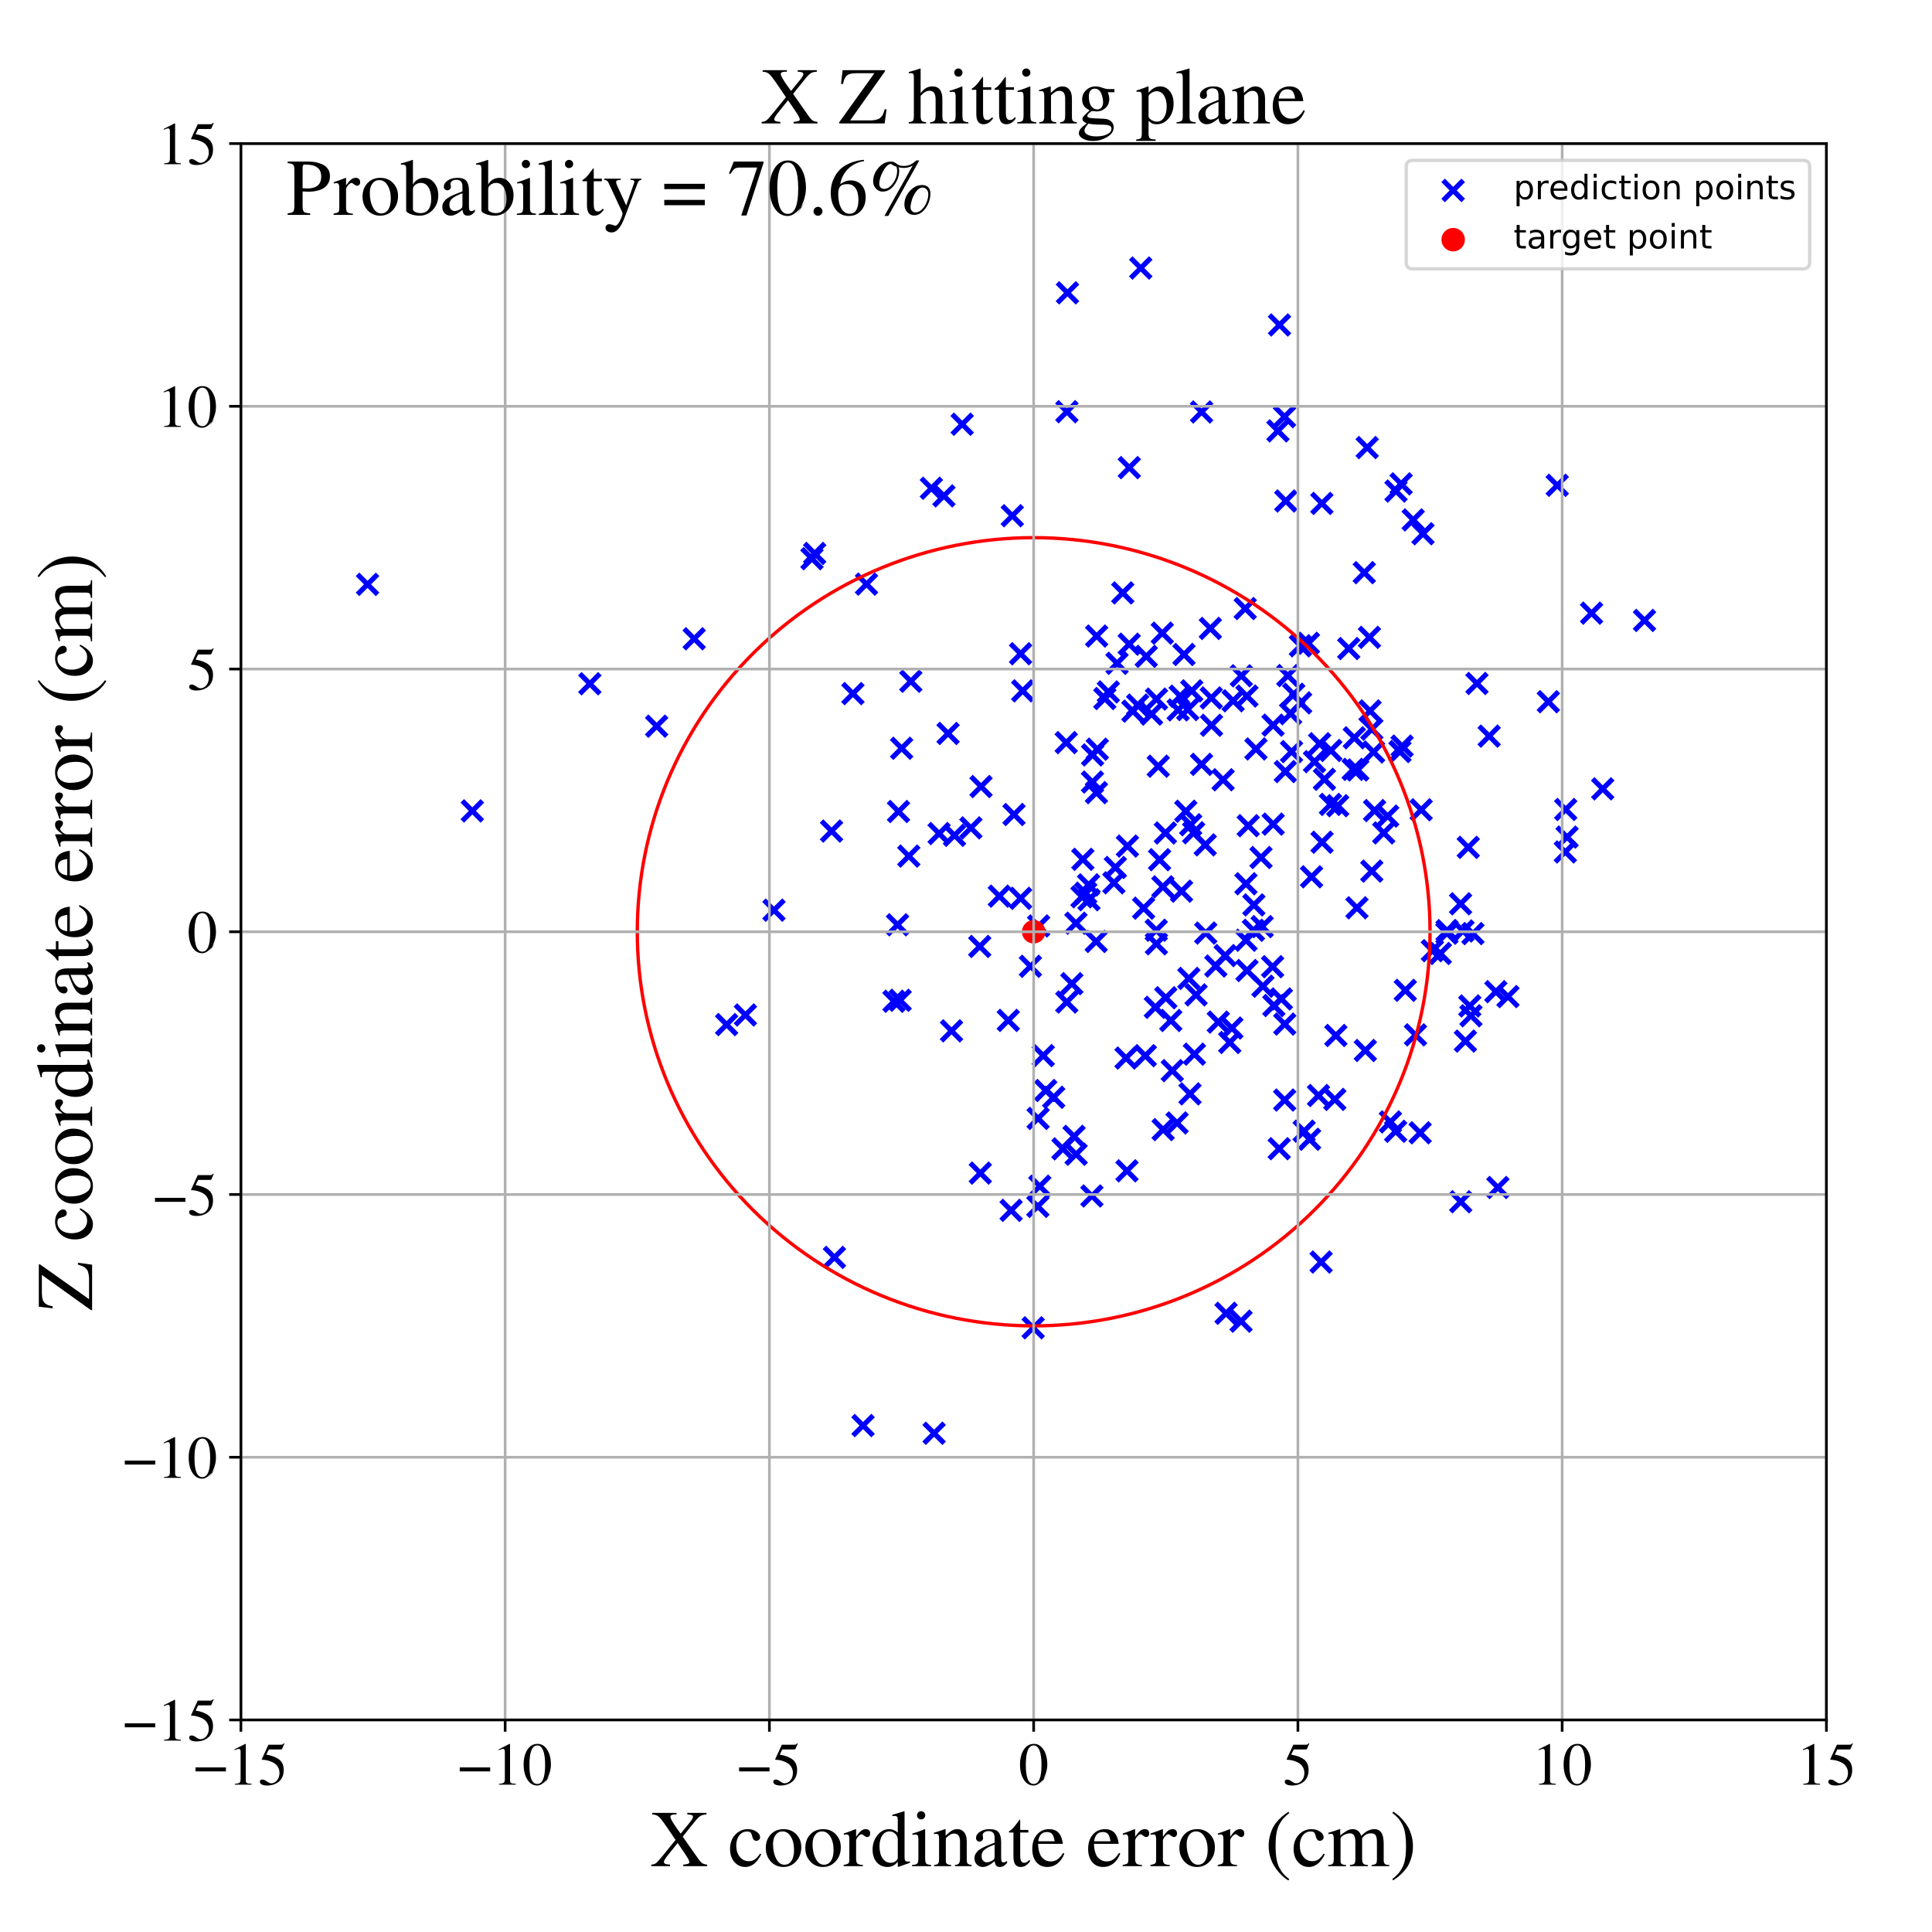 <?xml version="1.0" encoding="utf-8" standalone="no"?>
<!DOCTYPE svg PUBLIC "-//W3C//DTD SVG 1.1//EN"
  "http://www.w3.org/Graphics/SVG/1.1/DTD/svg11.dtd">
<!-- Created with matplotlib (https://matplotlib.org/) -->
<svg height="576pt" version="1.1" viewBox="0 0 576 576" width="576pt" xmlns="http://www.w3.org/2000/svg" xmlns:xlink="http://www.w3.org/1999/xlink">
 <defs>
  <style type="text/css">
*{stroke-linecap:butt;stroke-linejoin:round;}
  </style>
 </defs>
 <g id="figure_1">
  <g id="patch_1">
   <path d="M 0 576 
L 576 576 
L 576 0 
L 0 0 
z
" style="fill:#ffffff;"/>
  </g>
  <g id="axes_1">
   <g id="patch_2">
    <path d="M 71.822 512.784 
L 544.52 512.784 
L 544.52 42.802 
L 71.822 42.802 
z
" style="fill:#ffffff;"/>
   </g>
   <g id="PathCollection_1">
    <defs>
     <path d="M -3 3 
L 3 -3 
M -3 -3 
L 3 3 
" id="m5911e86e4d" style="stroke:#0000ff;stroke-width:1.5;"/>
    </defs>
    <g clip-path="url(#pc20332769f)">
     <use style="fill:#0000ff;stroke:#0000ff;stroke-width:1.5;" x="347.441" xlink:href="#m5911e86e4d" y="248.335"/>
     <use style="fill:#0000ff;stroke:#0000ff;stroke-width:1.5;" x="416.093" xlink:href="#m5911e86e4d" y="337.286"/>
     <use style="fill:#0000ff;stroke:#0000ff;stroke-width:1.5;" x="393.435" xlink:href="#m5911e86e4d" y="221.732"/>
     <use style="fill:#0000ff;stroke:#0000ff;stroke-width:1.5;" x="268.365" xlink:href="#m5911e86e4d" y="298.222"/>
     <use style="fill:#0000ff;stroke:#0000ff;stroke-width:1.5;" x="349.053" xlink:href="#m5911e86e4d" y="304.245"/>
     <use style="fill:#0000ff;stroke:#0000ff;stroke-width:1.5;" x="364.643" xlink:href="#m5911e86e4d" y="232.479"/>
     <use style="fill:#0000ff;stroke:#0000ff;stroke-width:1.5;" x="345.711" xlink:href="#m5911e86e4d" y="256.309"/>
     <use style="fill:#0000ff;stroke:#0000ff;stroke-width:1.5;" x="390.091" xlink:href="#m5911e86e4d" y="191.789"/>
     <use style="fill:#0000ff;stroke:#0000ff;stroke-width:1.5;" x="358.217" xlink:href="#m5911e86e4d" y="227.886"/>
     <use style="fill:#0000ff;stroke:#0000ff;stroke-width:1.5;" x="335.993" xlink:href="#m5911e86e4d" y="349.068"/>
     <use style="fill:#0000ff;stroke:#0000ff;stroke-width:1.5;" x="461.617" xlink:href="#m5911e86e4d" y="209.21"/>
     <use style="fill:#0000ff;stroke:#0000ff;stroke-width:1.5;" x="421.327" xlink:href="#m5911e86e4d" y="155.006"/>
     <use style="fill:#0000ff;stroke:#0000ff;stroke-width:1.5;" x="362.476" xlink:href="#m5911e86e4d" y="288.009"/>
     <use style="fill:#0000ff;stroke:#0000ff;stroke-width:1.5;" x="423.394" xlink:href="#m5911e86e4d" y="337.726"/>
     <use style="fill:#0000ff;stroke:#0000ff;stroke-width:1.5;" x="242.073" xlink:href="#m5911e86e4d" y="166.565"/>
     <use style="fill:#0000ff;stroke:#0000ff;stroke-width:1.5;" x="417.37" xlink:href="#m5911e86e4d" y="224.067"/>
     <use style="fill:#0000ff;stroke:#0000ff;stroke-width:1.5;" x="343.318" xlink:href="#m5911e86e4d" y="212.903"/>
     <use style="fill:#0000ff;stroke:#0000ff;stroke-width:1.5;" x="398.822" xlink:href="#m5911e86e4d" y="240.206"/>
     <use style="fill:#0000ff;stroke:#0000ff;stroke-width:1.5;" x="365.53" xlink:href="#m5911e86e4d" y="391.544"/>
     <use style="fill:#0000ff;stroke:#0000ff;stroke-width:1.5;" x="361.121" xlink:href="#m5911e86e4d" y="208.082"/>
     <use style="fill:#0000ff;stroke:#0000ff;stroke-width:1.5;" x="382.015" xlink:href="#m5911e86e4d" y="297.825"/>
     <use style="fill:#0000ff;stroke:#0000ff;stroke-width:1.5;" x="344.723" xlink:href="#m5911e86e4d" y="277.335"/>
     <use style="fill:#0000ff;stroke:#0000ff;stroke-width:1.5;" x="327.151" xlink:href="#m5911e86e4d" y="223.359"/>
     <use style="fill:#0000ff;stroke:#0000ff;stroke-width:1.5;" x="367.643" xlink:href="#m5911e86e4d" y="208.931"/>
     <use style="fill:#0000ff;stroke:#0000ff;stroke-width:1.5;" x="301.446" xlink:href="#m5911e86e4d" y="360.856"/>
     <use style="fill:#0000ff;stroke:#0000ff;stroke-width:1.5;" x="436.89" xlink:href="#m5911e86e4d" y="310.39"/>
     <use style="fill:#0000ff;stroke:#0000ff;stroke-width:1.5;" x="474.501" xlink:href="#m5911e86e4d" y="182.803"/>
     <use style="fill:#0000ff;stroke:#0000ff;stroke-width:1.5;" x="355.307" xlink:href="#m5911e86e4d" y="205.971"/>
     <use style="fill:#0000ff;stroke:#0000ff;stroke-width:1.5;" x="373.693" xlink:href="#m5911e86e4d" y="277.354"/>
     <use style="fill:#0000ff;stroke:#0000ff;stroke-width:1.5;" x="314.144" xlink:href="#m5911e86e4d" y="327.144"/>
     <use style="fill:#0000ff;stroke:#0000ff;stroke-width:1.5;" x="387.689" xlink:href="#m5911e86e4d" y="192.535"/>
     <use style="fill:#0000ff;stroke:#0000ff;stroke-width:1.5;" x="449.586" xlink:href="#m5911e86e4d" y="297.116"/>
     <use style="fill:#0000ff;stroke:#0000ff;stroke-width:1.5;" x="300.611" xlink:href="#m5911e86e4d" y="304.216"/>
     <use style="fill:#0000ff;stroke:#0000ff;stroke-width:1.5;" x="408.992" xlink:href="#m5911e86e4d" y="217.394"/>
     <use style="fill:#0000ff;stroke:#0000ff;stroke-width:1.5;" x="286.863" xlink:href="#m5911e86e4d" y="126.48"/>
     <use style="fill:#0000ff;stroke:#0000ff;stroke-width:1.5;" x="370.007" xlink:href="#m5911e86e4d" y="393.899"/>
     <use style="fill:#0000ff;stroke:#0000ff;stroke-width:1.5;" x="281.42" xlink:href="#m5911e86e4d" y="147.836"/>
     <use style="fill:#0000ff;stroke:#0000ff;stroke-width:1.5;" x="346.516" xlink:href="#m5911e86e4d" y="188.762"/>
     <use style="fill:#0000ff;stroke:#0000ff;stroke-width:1.5;" x="438.192" xlink:href="#m5911e86e4d" y="299.911"/>
     <use style="fill:#0000ff;stroke:#0000ff;stroke-width:1.5;" x="407.053" xlink:href="#m5911e86e4d" y="313.19"/>
     <use style="fill:#0000ff;stroke:#0000ff;stroke-width:1.5;" x="324.543" xlink:href="#m5911e86e4d" y="263.805"/>
     <use style="fill:#0000ff;stroke:#0000ff;stroke-width:1.5;" x="414.525" xlink:href="#m5911e86e4d" y="334.492"/>
     <use style="fill:#0000ff;stroke:#0000ff;stroke-width:1.5;" x="320.778" xlink:href="#m5911e86e4d" y="275.239"/>
     <use style="fill:#0000ff;stroke:#0000ff;stroke-width:1.5;" x="354.101" xlink:href="#m5911e86e4d" y="211.543"/>
     <use style="fill:#0000ff;stroke:#0000ff;stroke-width:1.5;" x="268.809" xlink:href="#m5911e86e4d" y="223.086"/>
     <use style="fill:#0000ff;stroke:#0000ff;stroke-width:1.5;" x="346.773" xlink:href="#m5911e86e4d" y="336.778"/>
     <use style="fill:#0000ff;stroke:#0000ff;stroke-width:1.5;" x="366.631" xlink:href="#m5911e86e4d" y="310.798"/>
     <use style="fill:#0000ff;stroke:#0000ff;stroke-width:1.5;" x="258.338" xlink:href="#m5911e86e4d" y="174.148"/>
     <use style="fill:#0000ff;stroke:#0000ff;stroke-width:1.5;" x="413.725" xlink:href="#m5911e86e4d" y="243.313"/>
     <use style="fill:#0000ff;stroke:#0000ff;stroke-width:1.5;" x="345.32" xlink:href="#m5911e86e4d" y="228.436"/>
     <use style="fill:#0000ff;stroke:#0000ff;stroke-width:1.5;" x="349.504" xlink:href="#m5911e86e4d" y="319.194"/>
     <use style="fill:#0000ff;stroke:#0000ff;stroke-width:1.5;" x="230.749" xlink:href="#m5911e86e4d" y="271.355"/>
     <use style="fill:#0000ff;stroke:#0000ff;stroke-width:1.5;" x="270.95" xlink:href="#m5911e86e4d" y="255.232"/>
     <use style="fill:#0000ff;stroke:#0000ff;stroke-width:1.5;" x="307.203" xlink:href="#m5911e86e4d" y="288.092"/>
     <use style="fill:#0000ff;stroke:#0000ff;stroke-width:1.5;" x="388.809" xlink:href="#m5911e86e4d" y="337.242"/>
     <use style="fill:#0000ff;stroke:#0000ff;stroke-width:1.5;" x="383.945" xlink:href="#m5911e86e4d" y="201.413"/>
     <use style="fill:#0000ff;stroke:#0000ff;stroke-width:1.5;" x="383.032" xlink:href="#m5911e86e4d" y="305.314"/>
     <use style="fill:#0000ff;stroke:#0000ff;stroke-width:1.5;" x="222.231" xlink:href="#m5911e86e4d" y="302.602"/>
     <use style="fill:#0000ff;stroke:#0000ff;stroke-width:1.5;" x="350.928" xlink:href="#m5911e86e4d" y="334.794"/>
     <use style="fill:#0000ff;stroke:#0000ff;stroke-width:1.5;" x="436.162" xlink:href="#m5911e86e4d" y="277.557"/>
     <use style="fill:#0000ff;stroke:#0000ff;stroke-width:1.5;" x="330.437" xlink:href="#m5911e86e4d" y="206.292"/>
     <use style="fill:#0000ff;stroke:#0000ff;stroke-width:1.5;" x="289.463" xlink:href="#m5911e86e4d" y="246.827"/>
     <use style="fill:#0000ff;stroke:#0000ff;stroke-width:1.5;" x="385.051" xlink:href="#m5911e86e4d" y="224.088"/>
     <use style="fill:#0000ff;stroke:#0000ff;stroke-width:1.5;" x="318.25" xlink:href="#m5911e86e4d" y="87.306"/>
     <use style="fill:#0000ff;stroke:#0000ff;stroke-width:1.5;" x="424.245" xlink:href="#m5911e86e4d" y="159.129"/>
     <use style="fill:#0000ff;stroke:#0000ff;stroke-width:1.5;" x="325.741" xlink:href="#m5911e86e4d" y="225.073"/>
     <use style="fill:#0000ff;stroke:#0000ff;stroke-width:1.5;" x="308.027" xlink:href="#m5911e86e4d" y="395.87"/>
     <use style="fill:#0000ff;stroke:#0000ff;stroke-width:1.5;" x="365.26" xlink:href="#m5911e86e4d" y="284.892"/>
     <use style="fill:#0000ff;stroke:#0000ff;stroke-width:1.5;" x="381.47" xlink:href="#m5911e86e4d" y="96.883"/>
     <use style="fill:#0000ff;stroke:#0000ff;stroke-width:1.5;" x="367.258" xlink:href="#m5911e86e4d" y="306.497"/>
     <use style="fill:#0000ff;stroke:#0000ff;stroke-width:1.5;" x="266.521" xlink:href="#m5911e86e4d" y="298.516"/>
     <use style="fill:#0000ff;stroke:#0000ff;stroke-width:1.5;" x="437.742" xlink:href="#m5911e86e4d" y="252.629"/>
     <use style="fill:#0000ff;stroke:#0000ff;stroke-width:1.5;" x="394.146" xlink:href="#m5911e86e4d" y="251.099"/>
     <use style="fill:#0000ff;stroke:#0000ff;stroke-width:1.5;" x="278.49" xlink:href="#m5911e86e4d" y="427.302"/>
     <use style="fill:#0000ff;stroke:#0000ff;stroke-width:1.5;" x="324.658" xlink:href="#m5911e86e4d" y="268.246"/>
     <use style="fill:#0000ff;stroke:#0000ff;stroke-width:1.5;" x="445.974" xlink:href="#m5911e86e4d" y="295.652"/>
     <use style="fill:#0000ff;stroke:#0000ff;stroke-width:1.5;" x="490.29" xlink:href="#m5911e86e4d" y="184.975"/>
     <use style="fill:#0000ff;stroke:#0000ff;stroke-width:1.5;" x="322.569" xlink:href="#m5911e86e4d" y="267.368"/>
     <use style="fill:#0000ff;stroke:#0000ff;stroke-width:1.5;" x="284.561" xlink:href="#m5911e86e4d" y="249.046"/>
     <use style="fill:#0000ff;stroke:#0000ff;stroke-width:1.5;" x="397.954" xlink:href="#m5911e86e4d" y="327.773"/>
     <use style="fill:#0000ff;stroke:#0000ff;stroke-width:1.5;" x="404.557" xlink:href="#m5911e86e4d" y="270.644"/>
     <use style="fill:#0000ff;stroke:#0000ff;stroke-width:1.5;" x="282.658" xlink:href="#m5911e86e4d" y="218.669"/>
     <use style="fill:#0000ff;stroke:#0000ff;stroke-width:1.5;" x="311.767" xlink:href="#m5911e86e4d" y="325.119"/>
     <use style="fill:#0000ff;stroke:#0000ff;stroke-width:1.5;" x="283.682" xlink:href="#m5911e86e4d" y="307.339"/>
     <use style="fill:#0000ff;stroke:#0000ff;stroke-width:1.5;" x="422.004" xlink:href="#m5911e86e4d" y="308.525"/>
     <use style="fill:#0000ff;stroke:#0000ff;stroke-width:1.5;" x="320.834" xlink:href="#m5911e86e4d" y="344.126"/>
     <use style="fill:#0000ff;stroke:#0000ff;stroke-width:1.5;" x="381.378" xlink:href="#m5911e86e4d" y="342.471"/>
     <use style="fill:#0000ff;stroke:#0000ff;stroke-width:1.5;" x="267.883" xlink:href="#m5911e86e4d" y="241.944"/>
     <use style="fill:#0000ff;stroke:#0000ff;stroke-width:1.5;" x="374.439" xlink:href="#m5911e86e4d" y="223.289"/>
     <use style="fill:#0000ff;stroke:#0000ff;stroke-width:1.5;" x="292.264" xlink:href="#m5911e86e4d" y="349.74"/>
     <use style="fill:#0000ff;stroke:#0000ff;stroke-width:1.5;" x="435.451" xlink:href="#m5911e86e4d" y="269.454"/>
     <use style="fill:#0000ff;stroke:#0000ff;stroke-width:1.5;" x="337.738" xlink:href="#m5911e86e4d" y="212.017"/>
     <use style="fill:#0000ff;stroke:#0000ff;stroke-width:1.5;" x="292.477" xlink:href="#m5911e86e4d" y="234.501"/>
     <use style="fill:#0000ff;stroke:#0000ff;stroke-width:1.5;" x="352.987" xlink:href="#m5911e86e4d" y="195.127"/>
     <use style="fill:#0000ff;stroke:#0000ff;stroke-width:1.5;" x="326.81" xlink:href="#m5911e86e4d" y="280.678"/>
     <use style="fill:#0000ff;stroke:#0000ff;stroke-width:1.5;" x="279.98" xlink:href="#m5911e86e4d" y="248.51"/>
     <use style="fill:#0000ff;stroke:#0000ff;stroke-width:1.5;" x="351.846" xlink:href="#m5911e86e4d" y="207.548"/>
     <use style="fill:#0000ff;stroke:#0000ff;stroke-width:1.5;" x="335.711" xlink:href="#m5911e86e4d" y="315.442"/>
     <use style="fill:#0000ff;stroke:#0000ff;stroke-width:1.5;" x="195.77" xlink:href="#m5911e86e4d" y="216.504"/>
     <use style="fill:#0000ff;stroke:#0000ff;stroke-width:1.5;" x="344.787" xlink:href="#m5911e86e4d" y="208.422"/>
     <use style="fill:#0000ff;stroke:#0000ff;stroke-width:1.5;" x="383.335" xlink:href="#m5911e86e4d" y="149.366"/>
     <use style="fill:#0000ff;stroke:#0000ff;stroke-width:1.5;" x="406.74" xlink:href="#m5911e86e4d" y="170.731"/>
     <use style="fill:#0000ff;stroke:#0000ff;stroke-width:1.5;" x="370.085" xlink:href="#m5911e86e4d" y="201.477"/>
     <use style="fill:#0000ff;stroke:#0000ff;stroke-width:1.5;" x="352.255" xlink:href="#m5911e86e4d" y="265.695"/>
     <use style="fill:#0000ff;stroke:#0000ff;stroke-width:1.5;" x="310.003" xlink:href="#m5911e86e4d" y="353.655"/>
     <use style="fill:#0000ff;stroke:#0000ff;stroke-width:1.5;" x="390.425" xlink:href="#m5911e86e4d" y="339.658"/>
     <use style="fill:#0000ff;stroke:#0000ff;stroke-width:1.5;" x="417.726" xlink:href="#m5911e86e4d" y="144.258"/>
     <use style="fill:#0000ff;stroke:#0000ff;stroke-width:1.5;" x="329.382" xlink:href="#m5911e86e4d" y="208.259"/>
     <use style="fill:#0000ff;stroke:#0000ff;stroke-width:1.5;" x="435.491" xlink:href="#m5911e86e4d" y="358.29"/>
     <use style="fill:#0000ff;stroke:#0000ff;stroke-width:1.5;" x="346.701" xlink:href="#m5911e86e4d" y="264.396"/>
     <use style="fill:#0000ff;stroke:#0000ff;stroke-width:1.5;" x="408.982" xlink:href="#m5911e86e4d" y="259.713"/>
     <use style="fill:#0000ff;stroke:#0000ff;stroke-width:1.5;" x="351.257" xlink:href="#m5911e86e4d" y="211.645"/>
     <use style="fill:#0000ff;stroke:#0000ff;stroke-width:1.5;" x="248.777" xlink:href="#m5911e86e4d" y="374.878"/>
     <use style="fill:#0000ff;stroke:#0000ff;stroke-width:1.5;" x="363.226" xlink:href="#m5911e86e4d" y="304.722"/>
     <use style="fill:#0000ff;stroke:#0000ff;stroke-width:1.5;" x="358.232" xlink:href="#m5911e86e4d" y="122.821"/>
     <use style="fill:#0000ff;stroke:#0000ff;stroke-width:1.5;" x="408.458" xlink:href="#m5911e86e4d" y="211.952"/>
     <use style="fill:#0000ff;stroke:#0000ff;stroke-width:1.5;" x="140.815" xlink:href="#m5911e86e4d" y="241.761"/>
     <use style="fill:#0000ff;stroke:#0000ff;stroke-width:1.5;" x="371.777" xlink:href="#m5911e86e4d" y="289.341"/>
     <use style="fill:#0000ff;stroke:#0000ff;stroke-width:1.5;" x="466.792" xlink:href="#m5911e86e4d" y="241.337"/>
     <use style="fill:#0000ff;stroke:#0000ff;stroke-width:1.5;" x="409.808" xlink:href="#m5911e86e4d" y="241.657"/>
     <use style="fill:#0000ff;stroke:#0000ff;stroke-width:1.5;" x="438.539" xlink:href="#m5911e86e4d" y="302.839"/>
     <use style="fill:#0000ff;stroke:#0000ff;stroke-width:1.5;" x="318.077" xlink:href="#m5911e86e4d" y="122.746"/>
     <use style="fill:#0000ff;stroke:#0000ff;stroke-width:1.5;" x="467.203" xlink:href="#m5911e86e4d" y="249.567"/>
     <use style="fill:#0000ff;stroke:#0000ff;stroke-width:1.5;" x="291.596" xlink:href="#m5911e86e4d" y="25.539"/>
     <use style="fill:#0000ff;stroke:#0000ff;stroke-width:1.5;" x="446.572" xlink:href="#m5911e86e4d" y="354.039"/>
     <use style="fill:#0000ff;stroke:#0000ff;stroke-width:1.5;" x="379.574" xlink:href="#m5911e86e4d" y="245.705"/>
     <use style="fill:#0000ff;stroke:#0000ff;stroke-width:1.5;" x="340.953" xlink:href="#m5911e86e4d" y="270.761"/>
     <use style="fill:#0000ff;stroke:#0000ff;stroke-width:1.5;" x="355.871" xlink:href="#m5911e86e4d" y="248.279"/>
     <use style="fill:#0000ff;stroke:#0000ff;stroke-width:1.5;" x="391.02" xlink:href="#m5911e86e4d" y="261.405"/>
     <use style="fill:#0000ff;stroke:#0000ff;stroke-width:1.5;" x="379.409" xlink:href="#m5911e86e4d" y="288.204"/>
     <use style="fill:#0000ff;stroke:#0000ff;stroke-width:1.5;" x="332.094" xlink:href="#m5911e86e4d" y="263.205"/>
     <use style="fill:#0000ff;stroke:#0000ff;stroke-width:1.5;" x="466.679" xlink:href="#m5911e86e4d" y="253.998"/>
     <use style="fill:#0000ff;stroke:#0000ff;stroke-width:1.5;" x="319.561" xlink:href="#m5911e86e4d" y="293.266"/>
     <use style="fill:#0000ff;stroke:#0000ff;stroke-width:1.5;" x="339.179" xlink:href="#m5911e86e4d" y="210.211"/>
     <use style="fill:#0000ff;stroke:#0000ff;stroke-width:1.5;" x="271.549" xlink:href="#m5911e86e4d" y="203.11"/>
     <use style="fill:#0000ff;stroke:#0000ff;stroke-width:1.5;" x="356.593" xlink:href="#m5911e86e4d" y="296.61"/>
     <use style="fill:#0000ff;stroke:#0000ff;stroke-width:1.5;" x="359.314" xlink:href="#m5911e86e4d" y="251.883"/>
     <use style="fill:#0000ff;stroke:#0000ff;stroke-width:1.5;" x="336.685" xlink:href="#m5911e86e4d" y="139.416"/>
     <use style="fill:#0000ff;stroke:#0000ff;stroke-width:1.5;" x="416.197" xlink:href="#m5911e86e4d" y="146.403"/>
     <use style="fill:#0000ff;stroke:#0000ff;stroke-width:1.5;" x="320.209" xlink:href="#m5911e86e4d" y="338.79"/>
     <use style="fill:#0000ff;stroke:#0000ff;stroke-width:1.5;" x="423.702" xlink:href="#m5911e86e4d" y="241.427"/>
     <use style="fill:#0000ff;stroke:#0000ff;stroke-width:1.5;" x="304.273" xlink:href="#m5911e86e4d" y="194.903"/>
     <use style="fill:#0000ff;stroke:#0000ff;stroke-width:1.5;" x="301.807" xlink:href="#m5911e86e4d" y="153.754"/>
     <use style="fill:#0000ff;stroke:#0000ff;stroke-width:1.5;" x="242.885" xlink:href="#m5911e86e4d" y="165.005"/>
     <use style="fill:#0000ff;stroke:#0000ff;stroke-width:1.5;" x="398.269" xlink:href="#m5911e86e4d" y="308.715"/>
     <use style="fill:#0000ff;stroke:#0000ff;stroke-width:1.5;" x="394.861" xlink:href="#m5911e86e4d" y="232.342"/>
     <use style="fill:#0000ff;stroke:#0000ff;stroke-width:1.5;" x="309.501" xlink:href="#m5911e86e4d" y="333.442"/>
     <use style="fill:#0000ff;stroke:#0000ff;stroke-width:1.5;" x="418.973" xlink:href="#m5911e86e4d" y="295.249"/>
     <use style="fill:#0000ff;stroke:#0000ff;stroke-width:1.5;" x="325.705" xlink:href="#m5911e86e4d" y="233.148"/>
     <use style="fill:#0000ff;stroke:#0000ff;stroke-width:1.5;" x="297.936" xlink:href="#m5911e86e4d" y="267.173"/>
     <use style="fill:#0000ff;stroke:#0000ff;stroke-width:1.5;" x="311.028" xlink:href="#m5911e86e4d" y="314.721"/>
     <use style="fill:#0000ff;stroke:#0000ff;stroke-width:1.5;" x="344.448" xlink:href="#m5911e86e4d" y="300.315"/>
     <use style="fill:#0000ff;stroke:#0000ff;stroke-width:1.5;" x="356.101" xlink:href="#m5911e86e4d" y="314.282"/>
     <use style="fill:#0000ff;stroke:#0000ff;stroke-width:1.5;" x="383.207" xlink:href="#m5911e86e4d" y="230.035"/>
     <use style="fill:#0000ff;stroke:#0000ff;stroke-width:1.5;" x="477.827" xlink:href="#m5911e86e4d" y="235.187"/>
     <use style="fill:#0000ff;stroke:#0000ff;stroke-width:1.5;" x="334.736" xlink:href="#m5911e86e4d" y="176.767"/>
     <use style="fill:#0000ff;stroke:#0000ff;stroke-width:1.5;" x="371.754" xlink:href="#m5911e86e4d" y="207.521"/>
     <use style="fill:#0000ff;stroke:#0000ff;stroke-width:1.5;" x="302.305" xlink:href="#m5911e86e4d" y="242.839"/>
     <use style="fill:#0000ff;stroke:#0000ff;stroke-width:1.5;" x="443.978" xlink:href="#m5911e86e4d" y="219.465"/>
     <use style="fill:#0000ff;stroke:#0000ff;stroke-width:1.5;" x="340.103" xlink:href="#m5911e86e4d" y="79.915"/>
     <use style="fill:#0000ff;stroke:#0000ff;stroke-width:1.5;" x="393.87" xlink:href="#m5911e86e4d" y="376.261"/>
     <use style="fill:#0000ff;stroke:#0000ff;stroke-width:1.5;" x="403.43" xlink:href="#m5911e86e4d" y="229.381"/>
     <use style="fill:#0000ff;stroke:#0000ff;stroke-width:1.5;" x="439.131" xlink:href="#m5911e86e4d" y="278.341"/>
     <use style="fill:#0000ff;stroke:#0000ff;stroke-width:1.5;" x="385.711" xlink:href="#m5911e86e4d" y="206.982"/>
     <use style="fill:#0000ff;stroke:#0000ff;stroke-width:1.5;" x="408.283" xlink:href="#m5911e86e4d" y="190.019"/>
     <use style="fill:#0000ff;stroke:#0000ff;stroke-width:1.5;" x="371.242" xlink:href="#m5911e86e4d" y="181.43"/>
     <use style="fill:#0000ff;stroke:#0000ff;stroke-width:1.5;" x="391.902" xlink:href="#m5911e86e4d" y="227.077"/>
     <use style="fill:#0000ff;stroke:#0000ff;stroke-width:1.5;" x="341.746" xlink:href="#m5911e86e4d" y="195.685"/>
     <use style="fill:#0000ff;stroke:#0000ff;stroke-width:1.5;" x="267.598" xlink:href="#m5911e86e4d" y="275.71"/>
     <use style="fill:#0000ff;stroke:#0000ff;stroke-width:1.5;" x="396.657" xlink:href="#m5911e86e4d" y="239.821"/>
     <use style="fill:#0000ff;stroke:#0000ff;stroke-width:1.5;" x="317.877" xlink:href="#m5911e86e4d" y="221.4"/>
     <use style="fill:#0000ff;stroke:#0000ff;stroke-width:1.5;" x="427.052" xlink:href="#m5911e86e4d" y="283.432"/>
     <use style="fill:#0000ff;stroke:#0000ff;stroke-width:1.5;" x="354.982" xlink:href="#m5911e86e4d" y="245.889"/>
     <use style="fill:#0000ff;stroke:#0000ff;stroke-width:1.5;" x="347.568" xlink:href="#m5911e86e4d" y="297.467"/>
     <use style="fill:#0000ff;stroke:#0000ff;stroke-width:1.5;" x="372.141" xlink:href="#m5911e86e4d" y="246.17"/>
     <use style="fill:#0000ff;stroke:#0000ff;stroke-width:1.5;" x="404.804" xlink:href="#m5911e86e4d" y="229.561"/>
     <use style="fill:#0000ff;stroke:#0000ff;stroke-width:1.5;" x="206.961" xlink:href="#m5911e86e4d" y="190.445"/>
     <use style="fill:#0000ff;stroke:#0000ff;stroke-width:1.5;" x="387.763" xlink:href="#m5911e86e4d" y="209.552"/>
     <use style="fill:#0000ff;stroke:#0000ff;stroke-width:1.5;" x="371.458" xlink:href="#m5911e86e4d" y="263.482"/>
     <use style="fill:#0000ff;stroke:#0000ff;stroke-width:1.5;" x="379.779" xlink:href="#m5911e86e4d" y="299.787"/>
     <use style="fill:#0000ff;stroke:#0000ff;stroke-width:1.5;" x="354.784" xlink:href="#m5911e86e4d" y="326.125"/>
     <use style="fill:#0000ff;stroke:#0000ff;stroke-width:1.5;" x="402.107" xlink:href="#m5911e86e4d" y="193.351"/>
     <use style="fill:#0000ff;stroke:#0000ff;stroke-width:1.5;" x="304.905" xlink:href="#m5911e86e4d" y="205.969"/>
     <use style="fill:#0000ff;stroke:#0000ff;stroke-width:1.5;" x="403.771" xlink:href="#m5911e86e4d" y="219.961"/>
     <use style="fill:#0000ff;stroke:#0000ff;stroke-width:1.5;" x="394.099" xlink:href="#m5911e86e4d" y="150.083"/>
     <use style="fill:#0000ff;stroke:#0000ff;stroke-width:1.5;" x="412.536" xlink:href="#m5911e86e4d" y="248.318"/>
     <use style="fill:#0000ff;stroke:#0000ff;stroke-width:1.5;" x="341.453" xlink:href="#m5911e86e4d" y="314.735"/>
     <use style="fill:#0000ff;stroke:#0000ff;stroke-width:1.5;" x="359.474" xlink:href="#m5911e86e4d" y="278.179"/>
     <use style="fill:#0000ff;stroke:#0000ff;stroke-width:1.5;" x="257.304" xlink:href="#m5911e86e4d" y="425.011"/>
     <use style="fill:#0000ff;stroke:#0000ff;stroke-width:1.5;" x="379.545" xlink:href="#m5911e86e4d" y="216.195"/>
     <use style="fill:#0000ff;stroke:#0000ff;stroke-width:1.5;" x="376.288" xlink:href="#m5911e86e4d" y="276.259"/>
     <use style="fill:#0000ff;stroke:#0000ff;stroke-width:1.5;" x="429.403" xlink:href="#m5911e86e4d" y="284.27"/>
     <use style="fill:#0000ff;stroke:#0000ff;stroke-width:1.5;" x="361.195" xlink:href="#m5911e86e4d" y="216.232"/>
     <use style="fill:#0000ff;stroke:#0000ff;stroke-width:1.5;" x="418.02" xlink:href="#m5911e86e4d" y="222.439"/>
     <use style="fill:#0000ff;stroke:#0000ff;stroke-width:1.5;" x="373.817" xlink:href="#m5911e86e4d" y="269.788"/>
     <use style="fill:#0000ff;stroke:#0000ff;stroke-width:1.5;" x="409.51" xlink:href="#m5911e86e4d" y="224.192"/>
     <use style="fill:#0000ff;stroke:#0000ff;stroke-width:1.5;" x="326.884" xlink:href="#m5911e86e4d" y="236.313"/>
     <use style="fill:#0000ff;stroke:#0000ff;stroke-width:1.5;" x="323.699" xlink:href="#m5911e86e4d" y="266.286"/>
     <use style="fill:#0000ff;stroke:#0000ff;stroke-width:1.5;" x="396.769" xlink:href="#m5911e86e4d" y="223.742"/>
     <use style="fill:#0000ff;stroke:#0000ff;stroke-width:1.5;" x="376.521" xlink:href="#m5911e86e4d" y="294.027"/>
     <use style="fill:#0000ff;stroke:#0000ff;stroke-width:1.5;" x="292.091" xlink:href="#m5911e86e4d" y="282.171"/>
     <use style="fill:#0000ff;stroke:#0000ff;stroke-width:1.5;" x="383.012" xlink:href="#m5911e86e4d" y="327.965"/>
     <use style="fill:#0000ff;stroke:#0000ff;stroke-width:1.5;" x="371.479" xlink:href="#m5911e86e4d" y="280.319"/>
     <use style="fill:#0000ff;stroke:#0000ff;stroke-width:1.5;" x="326.95" xlink:href="#m5911e86e4d" y="189.629"/>
     <use style="fill:#0000ff;stroke:#0000ff;stroke-width:1.5;" x="384.785" xlink:href="#m5911e86e4d" y="212.77"/>
     <use style="fill:#0000ff;stroke:#0000ff;stroke-width:1.5;" x="309.651" xlink:href="#m5911e86e4d" y="276.066"/>
     <use style="fill:#0000ff;stroke:#0000ff;stroke-width:1.5;" x="316.907" xlink:href="#m5911e86e4d" y="342.519"/>
     <use style="fill:#0000ff;stroke:#0000ff;stroke-width:1.5;" x="431.425" xlink:href="#m5911e86e4d" y="277.458"/>
     <use style="fill:#0000ff;stroke:#0000ff;stroke-width:1.5;" x="353.529" xlink:href="#m5911e86e4d" y="241.864"/>
     <use style="fill:#0000ff;stroke:#0000ff;stroke-width:1.5;" x="109.574" xlink:href="#m5911e86e4d" y="174.216"/>
     <use style="fill:#0000ff;stroke:#0000ff;stroke-width:1.5;" x="325.534" xlink:href="#m5911e86e4d" y="356.565"/>
     <use style="fill:#0000ff;stroke:#0000ff;stroke-width:1.5;" x="309.421" xlink:href="#m5911e86e4d" y="359.664"/>
     <use style="fill:#0000ff;stroke:#0000ff;stroke-width:1.5;" x="382.957" xlink:href="#m5911e86e4d" y="124.225"/>
     <use style="fill:#0000ff;stroke:#0000ff;stroke-width:1.5;" x="247.917" xlink:href="#m5911e86e4d" y="247.773"/>
     <use style="fill:#0000ff;stroke:#0000ff;stroke-width:1.5;" x="440.337" xlink:href="#m5911e86e4d" y="203.768"/>
     <use style="fill:#0000ff;stroke:#0000ff;stroke-width:1.5;" x="431.378" xlink:href="#m5911e86e4d" y="278.224"/>
     <use style="fill:#0000ff;stroke:#0000ff;stroke-width:1.5;" x="360.856" xlink:href="#m5911e86e4d" y="187.358"/>
     <use style="fill:#0000ff;stroke:#0000ff;stroke-width:1.5;" x="322.839" xlink:href="#m5911e86e4d" y="256.193"/>
     <use style="fill:#0000ff;stroke:#0000ff;stroke-width:1.5;" x="381.003" xlink:href="#m5911e86e4d" y="128.464"/>
     <use style="fill:#0000ff;stroke:#0000ff;stroke-width:1.5;" x="333.029" xlink:href="#m5911e86e4d" y="197.756"/>
     <use style="fill:#0000ff;stroke:#0000ff;stroke-width:1.5;" x="277.673" xlink:href="#m5911e86e4d" y="145.568"/>
     <use style="fill:#0000ff;stroke:#0000ff;stroke-width:1.5;" x="216.634" xlink:href="#m5911e86e4d" y="305.464"/>
     <use style="fill:#0000ff;stroke:#0000ff;stroke-width:1.5;" x="175.852" xlink:href="#m5911e86e4d" y="203.853"/>
     <use style="fill:#0000ff;stroke:#0000ff;stroke-width:1.5;" x="336.123" xlink:href="#m5911e86e4d" y="252.247"/>
     <use style="fill:#0000ff;stroke:#0000ff;stroke-width:1.5;" x="344.768" xlink:href="#m5911e86e4d" y="281.383"/>
     <use style="fill:#0000ff;stroke:#0000ff;stroke-width:1.5;" x="254.286" xlink:href="#m5911e86e4d" y="206.79"/>
     <use style="fill:#0000ff;stroke:#0000ff;stroke-width:1.5;" x="464.268" xlink:href="#m5911e86e4d" y="144.686"/>
     <use style="fill:#0000ff;stroke:#0000ff;stroke-width:1.5;" x="354.436" xlink:href="#m5911e86e4d" y="291.702"/>
     <use style="fill:#0000ff;stroke:#0000ff;stroke-width:1.5;" x="407.615" xlink:href="#m5911e86e4d" y="133.438"/>
     <use style="fill:#0000ff;stroke:#0000ff;stroke-width:1.5;" x="304.282" xlink:href="#m5911e86e4d" y="267.822"/>
     <use style="fill:#0000ff;stroke:#0000ff;stroke-width:1.5;" x="318.053" xlink:href="#m5911e86e4d" y="298.749"/>
     <use style="fill:#0000ff;stroke:#0000ff;stroke-width:1.5;" x="336.653" xlink:href="#m5911e86e4d" y="192.056"/>
     <use style="fill:#0000ff;stroke:#0000ff;stroke-width:1.5;" x="375.947" xlink:href="#m5911e86e4d" y="255.66"/>
     <use style="fill:#0000ff;stroke:#0000ff;stroke-width:1.5;" x="393.092" xlink:href="#m5911e86e4d" y="326.61"/>
     <use style="fill:#0000ff;stroke:#0000ff;stroke-width:1.5;" x="332.528" xlink:href="#m5911e86e4d" y="258.618"/>
    </g>
   </g>
   <g id="PathCollection_2">
    <defs>
     <path d="M 0 3 
C 0.796 3 1.559 2.684 2.121 2.121 
C 2.684 1.559 3 0.796 3 0 
C 3 -0.796 2.684 -1.559 2.121 -2.121 
C 1.559 -2.684 0.796 -3 0 -3 
C -0.796 -3 -1.559 -2.684 -2.121 -2.121 
C -2.684 -1.559 -3 -0.796 -3 0 
C -3 0.796 -2.684 1.559 -2.121 2.121 
C -1.559 2.684 -0.796 3 0 3 
z
" id="m9c280a9596" style="stroke:#ff0000;"/>
    </defs>
    <g clip-path="url(#pc20332769f)">
     <use style="fill:#ff0000;stroke:#ff0000;" x="308.171" xlink:href="#m9c280a9596" y="277.793"/>
    </g>
   </g>
   <g id="patch_3">
    <path clip-path="url(#pc20332769f)" d="M 308.171 395.288 
C 339.511 395.288 369.572 382.908 391.733 360.875 
C 413.894 338.841 426.346 308.953 426.346 277.793 
C 426.346 246.633 413.894 216.745 391.733 194.711 
C 369.572 172.677 339.511 160.297 308.171 160.297 
C 276.831 160.297 246.77 172.677 224.609 194.711 
C 202.448 216.745 189.997 246.633 189.997 277.793 
C 189.997 308.953 202.448 338.841 224.609 360.875 
C 246.77 382.908 276.831 395.288 308.171 395.288 
z
" style="fill:none;stroke:#ff0000;stroke-linejoin:miter;"/>
   </g>
   <g id="matplotlib.axis_1">
    <g id="xtick_1">
     <g id="line2d_1">
      <path clip-path="url(#pc20332769f)" d="M 71.822 512.784 
L 71.822 42.802 
" style="fill:none;stroke:#b0b0b0;stroke-linecap:square;stroke-width:0.8;"/>
     </g>
     <g id="line2d_2">
      <defs>
       <path d="M 0 0 
L 0 3.5 
" id="m18fb9029f6" style="stroke:#000000;stroke-width:0.8;"/>
      </defs>
      <g>
       <use style="stroke:#000000;stroke-width:0.8;" x="71.822" xlink:href="#m18fb9029f6" y="512.784"/>
      </g>
     </g>
     <g id="text_1">
      <!-- −15 -->
      <defs>
       <path d="M 3 22 
L 3 28.594 
L 53.406 28.594 
L 53.406 22 
z
" id="FreeSerif-8722"/>
       <path d="M 18.297 59.297 
Q 16.5 59.297 11.094 57.094 
L 11.094 58.5 
L 29.094 67.594 
L 29.906 67.406 
L 29.906 7.406 
Q 29.906 3.797 31.703 2.688 
Q 33.5 1.594 39.406 1.5 
L 39.406 0 
L 11.797 0 
L 11.797 1.5 
Q 17.406 1.703 19.344 3.141 
Q 21.297 4.594 21.297 9.297 
L 21.297 54.594 
Q 21.297 59.297 18.297 59.297 
z
" id="FreeSerif-49"/>
       <path d="M 35.703 19.406 
Q 35.703 24.703 33.344 28.797 
Q 31 32.906 27.641 35.156 
Q 24.297 37.406 20.141 38.844 
Q 16 40.297 12.953 40.75 
Q 9.906 41.203 7.594 41.203 
Q 6.406 41.203 6.406 42 
Q 6.406 42.297 6.5 42.5 
L 17.406 66.203 
L 38.297 66.203 
Q 39.906 66.203 40.844 66.703 
Q 41.797 67.203 42.906 68.797 
L 43.797 68.094 
L 40 59.203 
Q 39.594 58.297 37.703 58.297 
L 18.094 58.297 
L 13.906 49.797 
Q 28.5 47.203 35.594 41.344 
Q 42.703 35.5 42.703 24.203 
Q 42.703 18.297 40.844 13.688 
Q 39 9.094 36.141 6.297 
Q 33.297 3.5 29.547 1.703 
Q 25.797 -0.094 22.344 -0.75 
Q 18.906 -1.406 15.406 -1.406 
Q 9.797 -1.406 6.5 0.25 
Q 3.203 1.906 3.203 4.797 
Q 3.203 8.5 7.5 8.5 
Q 10.297 8.5 14.75 5.391 
Q 19.203 2.297 21.797 2.297 
Q 27.703 2.297 31.703 7.25 
Q 35.703 12.203 35.703 19.406 
z
" id="FreeSerif-53"/>
      </defs>
      <g transform="translate(57.746 532.077)scale(0.18 -0.18)">
       <use xlink:href="#FreeSerif-8722"/>
       <use x="56.4" xlink:href="#FreeSerif-49"/>
       <use x="106.4" xlink:href="#FreeSerif-53"/>
      </g>
     </g>
    </g>
    <g id="xtick_2">
     <g id="line2d_3">
      <path clip-path="url(#pc20332769f)" d="M 150.605 512.784 
L 150.605 42.802 
" style="fill:none;stroke:#b0b0b0;stroke-linecap:square;stroke-width:0.8;"/>
     </g>
     <g id="line2d_4">
      <g>
       <use style="stroke:#000000;stroke-width:0.8;" x="150.605" xlink:href="#m18fb9029f6" y="512.784"/>
      </g>
     </g>
     <g id="text_2">
      <!-- −10 -->
      <defs>
       <path d="M 47.594 17.797 
Q 35.203 -1.406 25 -1.406 
Q 14.797 -1.406 8.594 8.391 
Q 2.406 18.203 2.406 33.594 
Q 2.406 48.094 8.594 57.844 
Q 14.797 67.594 25.406 67.594 
Q 35.203 67.594 41.391 58 
Q 47.594 48.406 47.594 33 
Q 47.594 17.797 35.203 -1.406 
z
M 25.094 65 
Q 12 65 12 32.703 
Q 12 1.203 25 1.203 
Q 38 1.203 38 32.797 
Q 38 48.5 34.703 56.75 
Q 31.406 65 25.094 65 
z
" id="FreeSerif-48"/>
      </defs>
      <g transform="translate(136.529 532.077)scale(0.18 -0.18)">
       <use xlink:href="#FreeSerif-8722"/>
       <use x="56.4" xlink:href="#FreeSerif-49"/>
       <use x="106.4" xlink:href="#FreeSerif-48"/>
      </g>
     </g>
    </g>
    <g id="xtick_3">
     <g id="line2d_5">
      <path clip-path="url(#pc20332769f)" d="M 229.388 512.784 
L 229.388 42.802 
" style="fill:none;stroke:#b0b0b0;stroke-linecap:square;stroke-width:0.8;"/>
     </g>
     <g id="line2d_6">
      <g>
       <use style="stroke:#000000;stroke-width:0.8;" x="229.388" xlink:href="#m18fb9029f6" y="512.784"/>
      </g>
     </g>
     <g id="text_3">
      <!-- −5 -->
      <g transform="translate(219.812 532.077)scale(0.18 -0.18)">
       <use xlink:href="#FreeSerif-8722"/>
       <use x="56.4" xlink:href="#FreeSerif-53"/>
      </g>
     </g>
    </g>
    <g id="xtick_4">
     <g id="line2d_7">
      <path clip-path="url(#pc20332769f)" d="M 308.171 512.784 
L 308.171 42.802 
" style="fill:none;stroke:#b0b0b0;stroke-linecap:square;stroke-width:0.8;"/>
     </g>
     <g id="line2d_8">
      <g>
       <use style="stroke:#000000;stroke-width:0.8;" x="308.171" xlink:href="#m18fb9029f6" y="512.784"/>
      </g>
     </g>
     <g id="text_4">
      <!-- 0 -->
      <g transform="translate(303.671 532.077)scale(0.18 -0.18)">
       <use xlink:href="#FreeSerif-48"/>
      </g>
     </g>
    </g>
    <g id="xtick_5">
     <g id="line2d_9">
      <path clip-path="url(#pc20332769f)" d="M 386.954 512.784 
L 386.954 42.802 
" style="fill:none;stroke:#b0b0b0;stroke-linecap:square;stroke-width:0.8;"/>
     </g>
     <g id="line2d_10">
      <g>
       <use style="stroke:#000000;stroke-width:0.8;" x="386.954" xlink:href="#m18fb9029f6" y="512.784"/>
      </g>
     </g>
     <g id="text_5">
      <!-- 5 -->
      <g transform="translate(382.454 532.077)scale(0.18 -0.18)">
       <use xlink:href="#FreeSerif-53"/>
      </g>
     </g>
    </g>
    <g id="xtick_6">
     <g id="line2d_11">
      <path clip-path="url(#pc20332769f)" d="M 465.737 512.784 
L 465.737 42.802 
" style="fill:none;stroke:#b0b0b0;stroke-linecap:square;stroke-width:0.8;"/>
     </g>
     <g id="line2d_12">
      <g>
       <use style="stroke:#000000;stroke-width:0.8;" x="465.737" xlink:href="#m18fb9029f6" y="512.784"/>
      </g>
     </g>
     <g id="text_6">
      <!-- 10 -->
      <g transform="translate(456.737 532.077)scale(0.18 -0.18)">
       <use xlink:href="#FreeSerif-49"/>
       <use x="50" xlink:href="#FreeSerif-48"/>
      </g>
     </g>
    </g>
    <g id="xtick_7">
     <g id="line2d_13">
      <path clip-path="url(#pc20332769f)" d="M 544.52 512.784 
L 544.52 42.802 
" style="fill:none;stroke:#b0b0b0;stroke-linecap:square;stroke-width:0.8;"/>
     </g>
     <g id="line2d_14">
      <g>
       <use style="stroke:#000000;stroke-width:0.8;" x="544.52" xlink:href="#m18fb9029f6" y="512.784"/>
      </g>
     </g>
     <g id="text_7">
      <!-- 15 -->
      <g transform="translate(535.52 532.077)scale(0.18 -0.18)">
       <use xlink:href="#FreeSerif-49"/>
       <use x="50" xlink:href="#FreeSerif-53"/>
      </g>
     </g>
    </g>
    <g id="text_8">
     <!-- X coordinate error (cm) -->
     <defs>
      <path d="M 69.594 66.203 
L 69.594 64.297 
Q 64.703 64 62.047 62.344 
Q 59.406 60.703 54.703 54.906 
L 40.094 36.703 
L 59.297 9.297 
Q 62.297 5 64.297 3.703 
Q 66.297 2.406 70.406 1.906 
L 70.406 0 
L 40.703 0 
L 40.703 1.906 
Q 44.797 2.297 46.594 2.938 
Q 48.406 3.594 48.406 5 
Q 48.406 7.203 43.297 14.797 
L 33.797 28.797 
L 21.906 14 
Q 16.703 7.5 16.703 5.406 
Q 16.703 3.703 18.297 2.953 
Q 19.906 2.203 24.297 1.906 
L 24.297 0 
L 1 0 
L 1 1.906 
Q 4.906 2.203 7 3.797 
Q 9.094 5.406 15.5 13.297 
L 31.203 32.594 
L 20.297 48.594 
Q 13.297 58.906 10.25 61.5 
Q 7.203 64.094 2.203 64.297 
L 2.203 66.203 
L 32.406 66.203 
L 32.406 64.297 
L 29.594 64.203 
Q 24.797 64.094 24.797 61.297 
Q 24.797 58.094 33.297 46.297 
L 37.5 40.406 
L 48.797 54.203 
Q 52.797 59.203 52.797 61.094 
Q 52.797 62.797 51.344 63.438 
Q 49.906 64.094 45.797 64.297 
L 45.797 66.203 
z
" id="FreeSerif-88"/>
      <path id="FreeSerif-32"/>
      <path d="M 2.5 21.297 
Q 2.5 32.406 9.047 39.203 
Q 15.594 46 24.406 46 
Q 30.703 46 35.25 42.953 
Q 39.797 39.906 39.797 35.703 
Q 39.797 34 38.391 32.75 
Q 37 31.5 35 31.5 
Q 31.594 31.5 30.297 36.094 
L 29.703 38.297 
Q 28.906 41.094 27.703 42.094 
Q 26.5 43.094 23.797 43.094 
Q 17.703 43.094 13.953 38.25 
Q 10.203 33.406 10.203 25.703 
Q 10.203 17.094 14.547 11.641 
Q 18.906 6.203 25.703 6.203 
Q 30 6.203 33.094 8.25 
Q 36.203 10.297 39.797 15.594 
L 41.203 14.703 
Q 40.203 12.703 39.453 11.391 
Q 38.703 10.094 36.75 7.5 
Q 34.797 4.906 32.891 3.297 
Q 31 1.703 27.891 0.344 
Q 24.797 -1 21.5 -1 
Q 13.203 -1 7.844 5.25 
Q 2.5 11.5 2.5 21.297 
z
" id="FreeSerif-99"/>
      <path d="M 24.594 46 
Q 34.203 46 40.391 39.594 
Q 46.594 33.203 46.594 23.406 
Q 46.594 13 40.188 6 
Q 33.797 -1 24.391 -1 
Q 15 -1 8.75 5.75 
Q 2.5 12.5 2.5 22.594 
Q 2.5 32.906 8.641 39.453 
Q 14.797 46 24.594 46 
z
M 11.5 27.5 
Q 11.5 16.797 15.391 9.297 
Q 19.297 1.797 25.594 1.797 
Q 31.203 1.797 34.391 6.594 
Q 37.594 11.406 37.594 19.906 
Q 37.594 30.203 33.594 36.703 
Q 29.594 43.203 23.297 43.203 
Q 18 43.203 14.75 38.891 
Q 11.5 34.594 11.5 27.5 
z
" id="FreeSerif-111"/>
      <path d="M 30.094 36.203 
Q 28.594 36.203 26.391 37.953 
Q 24.203 39.703 23.5 39.703 
Q 21.5 39.703 19 36.797 
Q 16.5 33.906 16.5 31.5 
L 16.5 9 
Q 16.5 4.703 18.203 3.203 
Q 19.906 1.703 25 1.5 
L 25 0 
L 1 0 
L 1 1.5 
Q 5.797 2.406 6.938 3.5 
Q 8.094 4.594 8.094 8.406 
L 8.094 33.406 
Q 8.094 36.703 7.344 38.047 
Q 6.594 39.406 4.703 39.406 
Q 3.094 39.406 1.203 39 
L 1.203 40.594 
Q 9.203 43.203 16 46 
L 16.5 45.797 
L 16.5 36.594 
Q 20.203 41.906 22.797 43.953 
Q 25.406 46 28.5 46 
Q 31.094 46 32.547 44.594 
Q 34 43.203 34 40.703 
Q 34 38.594 32.953 37.391 
Q 31.906 36.203 30.094 36.203 
z
" id="FreeSerif-114"/>
      <path d="M 34.203 -1 
L 33.797 -0.703 
L 33.797 5.703 
Q 29 -1 21 -1 
Q 12.703 -1 7.594 4.953 
Q 2.5 10.906 2.5 20.5 
Q 2.5 31.094 8.594 38.547 
Q 14.703 46 23.297 46 
Q 28.703 46 33.797 41.703 
L 33.797 57.297 
Q 33.797 60.406 32.891 61.406 
Q 32 62.406 29.203 62.406 
Q 27.797 62.406 27 62.297 
L 27 63.906 
Q 36.094 66.297 41.703 68.297 
L 42.203 68.094 
L 42.203 11.406 
Q 42.203 7.906 43.047 6.797 
Q 43.906 5.703 46.594 5.703 
Q 47.094 5.703 48.906 5.797 
L 48.906 4.203 
z
M 24.906 4.203 
Q 28.703 4.203 31.25 6.344 
Q 33.797 8.5 33.797 10.203 
L 33.797 33.203 
Q 33.797 37.203 30.688 40.203 
Q 27.594 43.203 23.594 43.203 
Q 17.906 43.203 14.5 38.094 
Q 11.094 33 11.094 24.5 
Q 11.094 15.297 14.891 9.75 
Q 18.703 4.203 24.906 4.203 
z
" id="FreeSerif-100"/>
      <path d="M 6.203 39.297 
Q 4 39.297 2 39 
L 2 40.5 
Q 9 42.5 17.5 46 
L 17.906 45.703 
L 17.906 10.203 
Q 17.906 4.797 19.156 3.344 
Q 20.406 1.906 25.297 1.5 
L 25.297 0 
L 1.594 0 
L 1.594 1.5 
Q 6.797 1.797 8.141 3.297 
Q 9.5 4.797 9.5 10.203 
L 9.5 33.406 
Q 9.5 36.703 8.75 38 
Q 8 39.297 6.203 39.297 
z
M 12.797 68.297 
Q 15 68.297 16.5 66.797 
Q 18 65.297 18 63.203 
Q 18 61 16.5 59.547 
Q 15 58.094 12.797 58.094 
Q 10.703 58.094 9.25 59.594 
Q 7.797 61.094 7.797 63.188 
Q 7.797 65.297 9.297 66.797 
Q 10.797 68.297 12.797 68.297 
z
" id="FreeSerif-105"/>
      <path d="M 1 39.797 
L 1 41.5 
Q 8.406 43.703 14.797 46 
L 15.5 45.797 
L 15.5 37.906 
Q 20.594 42.703 23.547 44.344 
Q 26.5 46 30 46 
Q 35.5 46 38.641 42.047 
Q 41.797 38.094 41.797 31 
L 41.797 8.094 
Q 41.797 4.406 43 3.156 
Q 44.203 1.906 47.906 1.5 
L 47.906 0 
L 27.094 0 
L 27.094 1.5 
Q 30.906 1.797 32.156 3.5 
Q 33.406 5.203 33.406 9.906 
L 33.406 30.797 
Q 33.406 40.5 26.094 40.5 
Q 23.594 40.5 21.5 39.344 
Q 19.406 38.203 15.797 34.797 
L 15.797 6.703 
Q 15.797 4 17.188 2.891 
Q 18.594 1.797 22.406 1.5 
L 22.406 0 
L 1.203 0 
L 1.203 1.5 
Q 5 1.797 6.203 3.25 
Q 7.406 4.703 7.406 9 
L 7.406 33.797 
Q 7.406 37.5 6.594 38.844 
Q 5.797 40.203 3.703 40.203 
Q 1.797 40.203 1 39.797 
z
" id="FreeSerif-110"/>
      <path d="M 2.5 9.703 
Q 2.5 11.5 2.891 13.047 
Q 3.297 14.594 4.297 15.938 
Q 5.297 17.297 6.188 18.391 
Q 7.094 19.5 8.891 20.641 
Q 10.703 21.797 11.891 22.547 
Q 13.094 23.297 15.547 24.344 
Q 18 25.406 19.297 25.953 
Q 20.594 26.5 23.391 27.594 
Q 26.203 28.703 27.5 29.203 
L 27.5 35.297 
Q 27.5 43.594 19.906 43.594 
Q 16.906 43.594 14.797 42.141 
Q 12.703 40.703 12.703 38.703 
Q 12.703 37.906 12.953 36.5 
Q 13.203 35.094 13.203 34.703 
Q 13.203 33 11.844 31.75 
Q 10.5 30.5 8.703 30.5 
Q 7 30.5 5.703 31.797 
Q 4.406 33.094 4.406 34.797 
Q 4.406 39.5 9.25 42.75 
Q 14.094 46 21.203 46 
Q 29.406 46 32.5 42.047 
Q 35.594 38.094 35.594 30 
L 35.594 10.5 
Q 35.594 7.203 36.25 5.953 
Q 36.906 4.703 38.594 4.703 
Q 40.703 4.703 43 6.594 
L 43 4 
Q 40.406 1.094 38.453 0.047 
Q 36.5 -1 34 -1 
Q 30.906 -1 29.453 0.703 
Q 28 2.406 27.594 6.297 
Q 19 -1 13 -1 
Q 8.406 -1 5.453 2 
Q 2.5 5 2.5 9.703 
z
M 27.5 12.297 
L 27.5 26.797 
Q 18.5 23.5 14.891 20.391 
Q 11.297 17.297 11.297 12.906 
Q 11.297 8.797 13.297 6.797 
Q 15.297 4.797 17.594 4.797 
Q 21 4.797 24.906 7.094 
Q 26.5 8 27 9 
Q 27.5 10 27.5 12.297 
z
" id="FreeSerif-97"/>
      <path d="M 25.906 45 
L 25.906 41.797 
L 15.797 41.797 
L 15.797 13.203 
Q 15.797 8.5 17 6.344 
Q 18.203 4.203 21 4.203 
Q 24.094 4.203 27 7.703 
L 28.297 6.594 
Q 23.5 -1 16.297 -1 
Q 7.406 -1 7.406 11.703 
L 7.406 41.797 
L 2.094 41.797 
Q 1.703 42.094 1.703 42.5 
Q 1.703 43 2 43.297 
Q 2.297 43.594 3.141 44.141 
Q 4 44.703 5.203 45.641 
Q 6.406 46.594 8.5 49.094 
Q 10.594 51.594 13.094 55.094 
Q 14.703 57.406 15.094 57.906 
Q 15.797 57.906 15.797 56.594 
L 15.797 45 
z
" id="FreeSerif-116"/>
      <path d="M 9.703 27.703 
Q 9.906 21.406 11.406 16.844 
Q 12.906 12.297 15.297 10.047 
Q 17.703 7.797 20.141 6.844 
Q 22.594 5.906 25.297 5.906 
Q 30.094 5.906 33.641 8.297 
Q 37.203 10.703 40.797 16.406 
L 42.406 15.703 
Q 39.297 7.594 33.797 3.297 
Q 28.297 -1 21.203 -1 
Q 12.594 -1 7.547 5.047 
Q 2.5 11.094 2.5 21.406 
Q 2.5 32.5 8.344 39.25 
Q 14.203 46 23.406 46 
Q 31 46 35.203 41.453 
Q 39.406 36.906 40.5 27.703 
z
M 9.906 30.906 
L 30.297 30.906 
Q 29.297 37.406 27.188 39.906 
Q 25.094 42.406 20.5 42.406 
Q 11.5 42.406 9.906 30.906 
z
" id="FreeSerif-101"/>
      <path d="M 29.203 -17.703 
Q 26.594 -16.094 23.797 -13.844 
Q 21 -11.594 17.453 -7.594 
Q 13.906 -3.594 11.203 0.953 
Q 8.5 5.5 6.641 11.891 
Q 4.797 18.297 4.797 25.203 
Q 4.797 32.406 6.641 38.844 
Q 8.5 45.297 11 49.547 
Q 13.5 53.797 17.344 57.75 
Q 21.203 61.703 23.703 63.594 
Q 26.203 65.5 29.5 67.594 
L 30.406 66 
Q 26 62.406 23.297 59.5 
Q 20.594 56.594 18.094 51.938 
Q 15.594 47.297 14.5 40.844 
Q 13.406 34.406 13.406 25.5 
Q 13.406 16.203 14.5 9.5 
Q 15.594 2.797 18.094 -1.953 
Q 20.594 -6.703 23.297 -9.703 
Q 26 -12.703 30.406 -16.094 
z
" id="FreeSerif-40"/>
      <path d="M 1.297 39.797 
L 1.297 41.5 
Q 8.5 43.5 15.297 46 
L 16 45.797 
L 16 38.297 
Q 22.203 43 25.203 44.5 
Q 28.203 46 31.5 46 
Q 39.406 46 42.094 37.594 
Q 49.906 46 58.406 46 
Q 70 46 70 28.203 
L 70 7.594 
Q 70 2 74.297 1.703 
L 76.906 1.5 
L 76.906 0 
L 55 0 
L 55 1.5 
Q 59.406 2 60.5 3.203 
Q 61.594 4.406 61.594 8.703 
L 61.594 29.797 
Q 61.594 36 60 38.391 
Q 58.406 40.797 54.094 40.797 
Q 47.5 40.797 43.203 34.703 
L 43.203 9.5 
Q 43.203 4.797 44.641 3.188 
Q 46.094 1.594 50.406 1.5 
L 50.406 0 
L 28 0 
L 28 1.5 
Q 32.297 1.797 33.547 3.094 
Q 34.797 4.406 34.797 8.594 
L 34.797 30.297 
Q 34.797 40.797 28.203 40.797 
Q 25.406 40.797 21.953 39.391 
Q 18.5 38 16.406 34.906 
L 16.406 6.703 
Q 16.406 3.797 17.797 2.75 
Q 19.203 1.703 23.203 1.5 
L 23.203 0 
L 1 0 
L 1 1.5 
Q 5.203 1.594 6.594 3 
Q 8 4.406 8 8.5 
L 8 33.797 
Q 8 37.406 7.25 38.797 
Q 6.5 40.203 4.5 40.203 
Q 3 40.203 1.297 39.797 
z
" id="FreeSerif-109"/>
      <path d="M 4.047 67.703 
Q 6.656 66.094 9.453 63.844 
Q 12.25 61.594 15.797 57.594 
Q 19.344 53.594 22.047 49.047 
Q 24.75 44.5 26.594 38.094 
Q 28.453 31.703 28.453 24.797 
Q 28.453 17.594 26.594 11.141 
Q 24.75 4.703 22.25 0.453 
Q 19.75 -3.797 15.891 -7.75 
Q 12.047 -11.703 9.547 -13.594 
Q 7.047 -15.5 3.75 -17.594 
L 2.844 -16 
Q 7.25 -12.406 9.953 -9.5 
Q 12.656 -6.594 15.156 -1.938 
Q 17.656 2.703 18.75 9.141 
Q 19.844 15.594 19.844 24.5 
Q 19.844 33.797 18.75 40.5 
Q 17.656 47.203 15.156 51.953 
Q 12.656 56.703 9.953 59.703 
Q 7.25 62.703 2.844 66.094 
z
" id="FreeSerif-41"/>
     </defs>
     <g transform="translate(193.922 556.375)scale(0.24 -0.24)">
      <use xlink:href="#FreeSerif-88"/>
      <use x="71.4" xlink:href="#FreeSerif-32"/>
      <use x="96.4" xlink:href="#FreeSerif-99"/>
      <use x="140.784" xlink:href="#FreeSerif-111"/>
      <use x="189.884" xlink:href="#FreeSerif-111"/>
      <use x="238.969" xlink:href="#FreeSerif-114"/>
      <use x="273.453" xlink:href="#FreeSerif-100"/>
      <use x="323.353" xlink:href="#FreeSerif-105"/>
      <use x="351.137" xlink:href="#FreeSerif-110"/>
      <use x="400.037" xlink:href="#FreeSerif-97"/>
      <use x="443.522" xlink:href="#FreeSerif-116"/>
      <use x="471.822" xlink:href="#FreeSerif-101"/>
      <use x="516.222" xlink:href="#FreeSerif-32"/>
      <use x="541.222" xlink:href="#FreeSerif-101"/>
      <use x="585.606" xlink:href="#FreeSerif-114"/>
      <use x="620.106" xlink:href="#FreeSerif-114"/>
      <use x="654.59" xlink:href="#FreeSerif-111"/>
      <use x="703.675" xlink:href="#FreeSerif-114"/>
      <use x="738.175" xlink:href="#FreeSerif-32"/>
      <use x="763.175" xlink:href="#FreeSerif-40"/>
      <use x="796.475" xlink:href="#FreeSerif-99"/>
      <use x="840.859" xlink:href="#FreeSerif-109"/>
      <use x="918.759" xlink:href="#FreeSerif-41"/>
     </g>
    </g>
   </g>
   <g id="matplotlib.axis_2">
    <g id="ytick_1">
     <g id="line2d_15">
      <path clip-path="url(#pc20332769f)" d="M 71.822 512.784 
L 544.52 512.784 
" style="fill:none;stroke:#b0b0b0;stroke-linecap:square;stroke-width:0.8;"/>
     </g>
     <g id="line2d_16">
      <defs>
       <path d="M 0 0 
L -3.5 0 
" id="m2dacc3f687" style="stroke:#000000;stroke-width:0.8;"/>
      </defs>
      <g>
       <use style="stroke:#000000;stroke-width:0.8;" x="71.822" xlink:href="#m2dacc3f687" y="512.784"/>
      </g>
     </g>
     <g id="text_9">
      <!-- −15 -->
      <g transform="translate(36.669 518.931)scale(0.18 -0.18)">
       <use xlink:href="#FreeSerif-8722"/>
       <use x="56.4" xlink:href="#FreeSerif-49"/>
       <use x="106.4" xlink:href="#FreeSerif-53"/>
      </g>
     </g>
    </g>
    <g id="ytick_2">
     <g id="line2d_17">
      <path clip-path="url(#pc20332769f)" d="M 71.822 434.454 
L 544.52 434.454 
" style="fill:none;stroke:#b0b0b0;stroke-linecap:square;stroke-width:0.8;"/>
     </g>
     <g id="line2d_18">
      <g>
       <use style="stroke:#000000;stroke-width:0.8;" x="71.822" xlink:href="#m2dacc3f687" y="434.454"/>
      </g>
     </g>
     <g id="text_10">
      <!-- −10 -->
      <g transform="translate(36.669 440.6)scale(0.18 -0.18)">
       <use xlink:href="#FreeSerif-8722"/>
       <use x="56.4" xlink:href="#FreeSerif-49"/>
       <use x="106.4" xlink:href="#FreeSerif-48"/>
      </g>
     </g>
    </g>
    <g id="ytick_3">
     <g id="line2d_19">
      <path clip-path="url(#pc20332769f)" d="M 71.822 356.123 
L 544.52 356.123 
" style="fill:none;stroke:#b0b0b0;stroke-linecap:square;stroke-width:0.8;"/>
     </g>
     <g id="line2d_20">
      <g>
       <use style="stroke:#000000;stroke-width:0.8;" x="71.822" xlink:href="#m2dacc3f687" y="356.123"/>
      </g>
     </g>
     <g id="text_11">
      <!-- −5 -->
      <g transform="translate(45.669 362.27)scale(0.18 -0.18)">
       <use xlink:href="#FreeSerif-8722"/>
       <use x="56.4" xlink:href="#FreeSerif-53"/>
      </g>
     </g>
    </g>
    <g id="ytick_4">
     <g id="line2d_21">
      <path clip-path="url(#pc20332769f)" d="M 71.822 277.793 
L 544.52 277.793 
" style="fill:none;stroke:#b0b0b0;stroke-linecap:square;stroke-width:0.8;"/>
     </g>
     <g id="line2d_22">
      <g>
       <use style="stroke:#000000;stroke-width:0.8;" x="71.822" xlink:href="#m2dacc3f687" y="277.793"/>
      </g>
     </g>
     <g id="text_12">
      <!-- 0 -->
      <g transform="translate(55.822 283.94)scale(0.18 -0.18)">
       <use xlink:href="#FreeSerif-48"/>
      </g>
     </g>
    </g>
    <g id="ytick_5">
     <g id="line2d_23">
      <path clip-path="url(#pc20332769f)" d="M 71.822 199.462 
L 544.52 199.462 
" style="fill:none;stroke:#b0b0b0;stroke-linecap:square;stroke-width:0.8;"/>
     </g>
     <g id="line2d_24">
      <g>
       <use style="stroke:#000000;stroke-width:0.8;" x="71.822" xlink:href="#m2dacc3f687" y="199.462"/>
      </g>
     </g>
     <g id="text_13">
      <!-- 5 -->
      <g transform="translate(55.822 205.609)scale(0.18 -0.18)">
       <use xlink:href="#FreeSerif-53"/>
      </g>
     </g>
    </g>
    <g id="ytick_6">
     <g id="line2d_25">
      <path clip-path="url(#pc20332769f)" d="M 71.822 121.132 
L 544.52 121.132 
" style="fill:none;stroke:#b0b0b0;stroke-linecap:square;stroke-width:0.8;"/>
     </g>
     <g id="line2d_26">
      <g>
       <use style="stroke:#000000;stroke-width:0.8;" x="71.822" xlink:href="#m2dacc3f687" y="121.132"/>
      </g>
     </g>
     <g id="text_14">
      <!-- 10 -->
      <g transform="translate(46.822 127.279)scale(0.18 -0.18)">
       <use xlink:href="#FreeSerif-49"/>
       <use x="50" xlink:href="#FreeSerif-48"/>
      </g>
     </g>
    </g>
    <g id="ytick_7">
     <g id="line2d_27">
      <path clip-path="url(#pc20332769f)" d="M 71.822 42.802 
L 544.52 42.802 
" style="fill:none;stroke:#b0b0b0;stroke-linecap:square;stroke-width:0.8;"/>
     </g>
     <g id="line2d_28">
      <g>
       <use style="stroke:#000000;stroke-width:0.8;" x="71.822" xlink:href="#m2dacc3f687" y="42.802"/>
      </g>
     </g>
     <g id="text_15">
      <!-- 15 -->
      <g transform="translate(46.822 48.948)scale(0.18 -0.18)">
       <use xlink:href="#FreeSerif-49"/>
       <use x="50" xlink:href="#FreeSerif-53"/>
      </g>
     </g>
    </g>
    <g id="text_16">
     <!-- Z coordinate error (cm) -->
     <defs>
      <path d="M 40.297 3.797 
Q 43.094 3.797 45.391 4.297 
Q 47.703 4.797 49.25 5.297 
Q 50.797 5.797 52.141 7.188 
Q 53.5 8.594 54.141 9.297 
Q 54.797 10 55.594 12.047 
Q 56.406 14.094 56.594 14.688 
Q 56.797 15.297 57.5 17.594 
L 59.797 17.594 
L 57.406 0 
L 1 0 
L 1 1.5 
L 44.703 62.406 
L 22.594 62.406 
Q 17.5 62.406 14.203 61.406 
Q 10.906 60.406 9.25 58.203 
Q 7.594 56 7 54.203 
Q 6.406 52.406 5.797 49.094 
L 3.203 49.094 
L 5.203 66.203 
L 57.797 66.203 
L 57.797 64.703 
L 14.594 3.797 
z
" id="FreeSerif-90"/>
     </defs>
     <g transform="translate(27.46 390.829)rotate(-90)scale(0.24 -0.24)">
      <use xlink:href="#FreeSerif-90"/>
      <use x="61.3" xlink:href="#FreeSerif-32"/>
      <use x="86.3" xlink:href="#FreeSerif-99"/>
      <use x="130.684" xlink:href="#FreeSerif-111"/>
      <use x="179.784" xlink:href="#FreeSerif-111"/>
      <use x="228.869" xlink:href="#FreeSerif-114"/>
      <use x="263.353" xlink:href="#FreeSerif-100"/>
      <use x="313.253" xlink:href="#FreeSerif-105"/>
      <use x="341.037" xlink:href="#FreeSerif-110"/>
      <use x="389.937" xlink:href="#FreeSerif-97"/>
      <use x="433.422" xlink:href="#FreeSerif-116"/>
      <use x="461.722" xlink:href="#FreeSerif-101"/>
      <use x="506.122" xlink:href="#FreeSerif-32"/>
      <use x="531.122" xlink:href="#FreeSerif-101"/>
      <use x="575.506" xlink:href="#FreeSerif-114"/>
      <use x="610.006" xlink:href="#FreeSerif-114"/>
      <use x="644.49" xlink:href="#FreeSerif-111"/>
      <use x="693.575" xlink:href="#FreeSerif-114"/>
      <use x="728.075" xlink:href="#FreeSerif-32"/>
      <use x="753.075" xlink:href="#FreeSerif-40"/>
      <use x="786.375" xlink:href="#FreeSerif-99"/>
      <use x="830.759" xlink:href="#FreeSerif-109"/>
      <use x="908.659" xlink:href="#FreeSerif-41"/>
     </g>
    </g>
   </g>
   <g id="patch_4">
    <path d="M 71.822 512.784 
L 71.822 42.802 
" style="fill:none;stroke:#000000;stroke-linecap:square;stroke-linejoin:miter;stroke-width:0.8;"/>
   </g>
   <g id="patch_5">
    <path d="M 544.52 512.784 
L 544.52 42.802 
" style="fill:none;stroke:#000000;stroke-linecap:square;stroke-linejoin:miter;stroke-width:0.8;"/>
   </g>
   <g id="patch_6">
    <path d="M 71.822 512.784 
L 544.52 512.784 
" style="fill:none;stroke:#000000;stroke-linecap:square;stroke-linejoin:miter;stroke-width:0.8;"/>
   </g>
   <g id="patch_7">
    <path d="M 71.822 42.802 
L 544.52 42.802 
" style="fill:none;stroke:#000000;stroke-linecap:square;stroke-linejoin:miter;stroke-width:0.8;"/>
   </g>
   <g id="text_17">
    <!-- Probability = 70.6% -->
    <defs>
     <path d="M 54.094 48.094 
Q 54.094 45.5 53.5 43.094 
Q 52.906 40.703 51.156 38 
Q 49.406 35.297 46.5 33.344 
Q 43.594 31.406 38.594 30.094 
Q 33.594 28.797 27 28.797 
Q 24 28.797 20.094 29.094 
L 20.094 10.906 
Q 20.094 5.406 21.844 3.75 
Q 23.594 2.094 29.5 1.906 
L 29.5 0 
L 1.5 0 
L 1.5 1.906 
Q 7.203 2.406 8.547 4.047 
Q 9.906 5.703 9.906 12 
L 9.906 55.297 
Q 9.906 60.703 8.5 62.203 
Q 7.094 63.703 1.5 64.297 
L 1.5 66.203 
L 27.906 66.203 
Q 32.406 66.203 36.594 65.344 
Q 40.797 64.5 44.938 62.594 
Q 49.094 60.703 51.594 57 
Q 54.094 53.297 54.094 48.094 
z
M 20.094 59.094 
L 20.094 33.094 
Q 23.594 32.797 25.797 32.797 
Q 43.203 32.797 43.203 47.5 
Q 43.203 55.203 38.391 58.844 
Q 33.594 62.5 23.5 62.5 
Q 21.5 62.5 20.797 61.797 
Q 20.094 61.094 20.094 59.094 
z
" id="FreeSerif-80"/>
     <path d="M 16 68.094 
L 16 37.5 
Q 17.5 41.203 21.391 43.594 
Q 25.297 46 29.906 46 
Q 37.406 46 42.453 39.75 
Q 47.5 33.5 47.5 24.297 
Q 47.5 13.594 40.75 6.297 
Q 34 -1 24.094 -1 
Q 18.094 -1 12.844 1.047 
Q 7.594 3.094 7.594 5.406 
L 7.594 57.297 
Q 7.594 60.406 6.641 61.406 
Q 5.703 62.406 2.703 62.406 
Q 1.594 62.406 1 62.297 
L 1 63.906 
Q 8.703 65.797 15.5 68.297 
z
M 16 32.203 
L 16 7 
Q 16 5.094 18.891 3.641 
Q 21.797 2.203 25.703 2.203 
Q 31.906 2.203 35.297 6.797 
Q 38.703 11.406 38.703 19.703 
Q 38.703 28.797 35.25 34.25 
Q 31.797 39.703 25.906 39.703 
Q 22 39.703 19 37.391 
Q 16 35.094 16 32.203 
z
" id="FreeSerif-98"/>
     <path d="M 1 62.297 
L 1 63.906 
Q 10.906 66.297 16.906 68.297 
L 17.297 68.094 
L 17.297 8.406 
Q 17.297 4.297 18.641 3.047 
Q 20 1.797 24.797 1.5 
L 24.797 0 
L 1.203 0 
L 1.203 1.5 
Q 5.906 1.906 7.406 3.297 
Q 8.906 4.703 8.906 8.703 
L 8.906 56.406 
Q 8.906 59.906 8 61.203 
Q 7.094 62.5 4.703 62.5 
Q 2.703 62.5 1 62.297 
z
" id="FreeSerif-108"/>
     <path d="M 14.203 -13.406 
Q 17 -13.406 20.094 -7.203 
Q 23.203 -1 23.203 1.906 
Q 23.203 3.203 18.797 12 
L 5.594 40.406 
Q 4.406 43 0.5 43.594 
L 0.5 45 
L 21.094 45 
L 21.094 43.5 
Q 17.906 43.406 16.594 42.797 
Q 15.297 42.203 15.297 40.797 
Q 15.297 39.297 16.297 37 
L 27.797 11.703 
L 37.5 39.297 
Q 37.906 40.203 37.906 41 
Q 37.906 43.5 33.094 43.5 
L 33.094 45 
L 46.594 45 
L 46.594 43.5 
Q 44.797 43.297 43.75 42.344 
Q 42.703 41.406 41.797 39 
L 26.406 -1.797 
Q 22.406 -12.594 18.453 -17.188 
Q 14.5 -21.797 9.5 -21.797 
Q 6.297 -21.797 4.188 -20.141 
Q 2.094 -18.5 2.094 -16 
Q 2.094 -14.203 3.391 -12.891 
Q 4.703 -11.594 6.406 -11.594 
Q 8.594 -11.594 11.094 -12.5 
Q 13.594 -13.406 14.203 -13.406 
z
" id="FreeSerif-121"/>
     <path d="M 53.406 38.594 
L 53.406 32 
L 3 32 
L 3 38.594 
z
M 53.406 18.594 
L 53.406 12 
L 3 12 
L 3 18.594 
z
" id="FreeSerif-61"/>
     <path d="M 44.906 66.203 
L 44.906 64.594 
L 23.703 -0.797 
L 17.203 -0.797 
L 37 58.797 
L 15.297 58.797 
Q 11.203 58.797 9.047 57.297 
Q 6.906 55.797 3.703 50.703 
L 2 51.5 
L 7.906 66.203 
z
" id="FreeSerif-55"/>
     <path d="M 12.5 10 
Q 14.797 10 16.438 8.297 
Q 18.094 6.594 18.094 4.297 
Q 18.094 2.094 16.391 0.5 
Q 14.703 -1.094 12.406 -1.094 
Q 10.203 -1.094 8.594 0.5 
Q 7 2.094 7 4.297 
Q 7 6.594 8.641 8.297 
Q 10.297 10 12.5 10 
z
" id="FreeSerif-46"/>
     <path d="M 25.797 -1.406 
Q 15.703 -1.406 9.547 6.641 
Q 3.406 14.703 3.406 27.906 
Q 3.406 32 4.203 36.344 
Q 5 40.703 7.703 46.25 
Q 10.406 51.797 14.703 56.188 
Q 19 60.594 26.75 64.047 
Q 34.5 67.5 44.594 68.406 
L 44.797 66.797 
Q 33 64.906 25.094 57.25 
Q 17.203 49.594 15.203 38.297 
Q 19.906 41.094 22.297 41.938 
Q 24.703 42.797 28 42.797 
Q 36.594 42.797 41.688 37.141 
Q 46.797 31.5 46.797 21.906 
Q 46.797 11.594 40.938 5.094 
Q 35.094 -1.406 25.797 -1.406 
z
M 24.203 38.203 
Q 17.406 38.203 15.047 35.203 
Q 12.703 32.203 12.703 26.297 
Q 12.703 14.703 16.5 8.047 
Q 20.297 1.406 26.906 1.406 
Q 32.203 1.406 35 5.844 
Q 37.797 10.297 37.797 18.5 
Q 37.797 27.906 34.25 33.047 
Q 30.703 38.203 24.203 38.203 
z
" id="FreeSerif-54"/>
     <path d="M 66.906 37.094 
Q 71.797 37.094 74.5 34.297 
Q 77.203 31.5 77.203 26.406 
Q 77.203 20.594 74.891 14.891 
Q 72.594 9.203 68.594 5.094 
Q 63.5 0 56.906 0 
Q 51.5 0 48.203 3.547 
Q 44.906 7.094 44.906 12.906 
Q 44.906 22.297 51.656 29.688 
Q 58.406 37.094 66.906 37.094 
z
M 58.594 3 
Q 62.906 3 66.703 6.797 
Q 70.5 10.594 72.547 15.844 
Q 74.594 21.094 74.594 25.906 
Q 74.594 29.203 72.547 31.547 
Q 70.5 33.906 67.594 33.906 
Q 63 33.906 59.297 28.703 
Q 55.594 23.5 54.047 18.047 
Q 52.5 12.594 52.5 9.406 
Q 52.5 6.594 54.203 4.797 
Q 55.906 3 58.594 3 
z
M 28.203 66.203 
Q 31.297 66.203 33.188 64.844 
Q 35.094 63.5 37.438 62.141 
Q 39.797 60.797 43.906 60.797 
Q 48.594 60.797 52.047 62.297 
Q 55.5 63.797 59.5 67.594 
L 63.406 67.594 
L 24.906 -1.297 
L 20.094 -1.297 
L 55.203 61.297 
Q 50 58.297 44.203 58.297 
Q 40.297 58.297 37.703 59.297 
Q 38.406 56.797 38.406 54.906 
Q 38.406 45.594 32.453 37.25 
Q 26.5 28.906 17.906 28.906 
Q 13 28.906 9.547 32.656 
Q 6.094 36.406 6.094 41.594 
Q 6.094 51.094 12.844 58.641 
Q 19.594 66.203 28.203 66.203 
z
M 28.203 63.203 
Q 23.406 63.203 18.547 54.453 
Q 13.703 45.703 13.703 38.406 
Q 13.703 35.703 15.344 34 
Q 17 32.297 19.594 32.297 
Q 25.703 32.297 30.797 39.438 
Q 35.906 46.594 35.906 55.094 
Q 35.906 57 35 60 
Q 33 60.5 31.641 61.141 
Q 30.297 61.797 29.844 62.188 
Q 29.406 62.594 29 62.891 
Q 28.594 63.203 28.203 63.203 
z
" id="FreeSerif-37"/>
    </defs>
    <g transform="translate(85.393 64.061)scale(0.24 -0.24)">
     <use xlink:href="#FreeSerif-80"/>
     <use x="57.584" xlink:href="#FreeSerif-114"/>
     <use x="92.069" xlink:href="#FreeSerif-111"/>
     <use x="141.153" xlink:href="#FreeSerif-98"/>
     <use x="191.153" xlink:href="#FreeSerif-97"/>
     <use x="234.637" xlink:href="#FreeSerif-98"/>
     <use x="284.622" xlink:href="#FreeSerif-105"/>
     <use x="312.406" xlink:href="#FreeSerif-108"/>
     <use x="338.206" xlink:href="#FreeSerif-105"/>
     <use x="365.975" xlink:href="#FreeSerif-116"/>
     <use x="394.275" xlink:href="#FreeSerif-121"/>
     <use x="441.375" xlink:href="#FreeSerif-32"/>
     <use x="466.375" xlink:href="#FreeSerif-61"/>
     <use x="522.775" xlink:href="#FreeSerif-32"/>
     <use x="547.775" xlink:href="#FreeSerif-55"/>
     <use x="597.775" xlink:href="#FreeSerif-48"/>
     <use x="647.775" xlink:href="#FreeSerif-46"/>
     <use x="672.775" xlink:href="#FreeSerif-54"/>
     <use x="722.775" xlink:href="#FreeSerif-37"/>
    </g>
   </g>
   <g id="text_18">
    <!-- X Z hitting plane -->
    <defs>
     <path d="M 15.797 34.297 
L 15.797 10.203 
Q 15.797 5 17 3.5 
Q 18.203 2 22.594 1.5 
L 22.594 0 
L 1 0 
L 1 1.5 
Q 5.297 2.094 6.344 3.5 
Q 7.406 4.906 7.406 10.203 
L 7.406 57.297 
Q 7.406 60.5 6.547 61.5 
Q 5.703 62.5 2.797 62.5 
Q 2.094 62.5 1.094 62.297 
L 1.094 63.906 
Q 8.203 65.797 15.297 68.297 
L 15.797 68 
L 15.797 37.594 
Q 19.203 42.094 22.641 44.047 
Q 26.094 46 30.5 46 
Q 42.797 46 42.797 30.094 
L 42.797 10.203 
Q 42.797 5 43.75 3.641 
Q 44.703 2.297 48.797 1.5 
L 48.797 0 
L 27.594 0 
L 27.594 1.5 
Q 31.906 1.906 33.156 3.5 
Q 34.406 5.094 34.406 10.203 
L 34.406 30 
Q 34.406 40.594 26.906 40.594 
Q 24 40.594 21.453 39.141 
Q 18.906 37.703 15.797 34.297 
z
" id="FreeSerif-104"/>
     <path d="M 6 5.406 
Q 6 7.297 7.344 8.891 
Q 8.703 10.5 14.906 16.297 
Q 9.906 18.797 7.75 21.891 
Q 5.594 25 5.594 29.703 
Q 5.594 36.5 10.438 41.25 
Q 15.297 46 22.297 46 
Q 26.203 46 30.641 44.344 
Q 35.094 42.703 38 42.703 
L 45.703 42.703 
L 45.703 38.797 
L 37.406 38.797 
Q 39.297 34.5 39.297 30.406 
Q 39.297 23.5 34.641 19.203 
Q 30 14.906 23.703 14.906 
Q 22.5 14.906 18 15.406 
Q 16 14.797 14 12.688 
Q 12 10.594 12 9.094 
Q 12 6.703 19.797 6.406 
L 32.703 5.797 
Q 38.203 5.594 41.5 2.688 
Q 44.797 -0.203 44.797 -4.906 
Q 44.797 -12.094 36.547 -16.938 
Q 28.297 -21.797 18.797 -21.797 
Q 11.703 -21.797 6.594 -18.938 
Q 1.5 -16.094 1.5 -12.094 
Q 1.5 -9.297 3.75 -6.547 
Q 6 -3.797 11.297 0.094 
Q 8.203 1.594 7.094 2.688 
Q 6 3.797 6 5.406 
z
M 13.406 -0.203 
Q 10.297 -3.906 9.391 -5.5 
Q 8.5 -7.094 8.5 -8.797 
Q 8.5 -12.094 12.5 -14.094 
Q 16.5 -16.094 23.094 -16.094 
Q 31.594 -16.094 36.797 -13.391 
Q 42 -10.703 42 -6.406 
Q 42 -3.703 39.203 -2.594 
Q 36.406 -1.5 29.594 -1.5 
Q 19.5 -1.5 13.406 -0.203 
z
M 31.594 26.5 
Q 31.594 28.203 31.188 30.594 
Q 30.797 33 29.797 36.047 
Q 28.797 39.094 26.594 41.141 
Q 24.406 43.203 21.297 43.203 
Q 17.797 43.203 15.844 40.703 
Q 13.906 38.203 13.906 33.797 
Q 13.906 25.203 17.094 21.297 
Q 20.297 17.406 24.094 17.406 
Q 27.594 17.406 29.594 19.844 
Q 31.594 22.297 31.594 26.5 
z
" id="FreeSerif-103"/>
     <path d="M 1.406 39.297 
L 1.406 40.906 
Q 7.703 42.797 15.797 46 
L 16.406 45.797 
L 16.406 38.094 
Q 22.797 46 30.797 46 
Q 38.094 46 42.797 40 
Q 47.5 34 47.5 24.703 
Q 47.5 13.797 41.453 6.391 
Q 35.406 -1 26.5 -1 
Q 23.297 -1 21.141 -0.094 
Q 19 0.797 16.406 3.297 
L 16.406 -12.406 
Q 16.406 -17.094 18 -18.438 
Q 19.594 -19.797 25.203 -19.906 
L 25.203 -21.703 
L 1 -21.703 
L 1 -20 
Q 5.406 -19.594 6.703 -18.297 
Q 8 -17 8 -13.094 
L 8 33.703 
Q 8 37.203 7.203 38.297 
Q 6.406 39.406 3.906 39.406 
Q 2.297 39.406 1.406 39.297 
z
M 16.406 33.406 
L 16.406 8.797 
Q 16.406 6.594 19.844 4.391 
Q 23.297 2.203 26.797 2.203 
Q 32.203 2.203 35.547 7.344 
Q 38.906 12.5 38.906 20.797 
Q 38.906 29.5 35.547 34.75 
Q 32.203 40 26.594 40 
Q 23.094 40 19.75 37.797 
Q 16.406 35.594 16.406 33.406 
z
" id="FreeSerif-112"/>
    </defs>
    <g transform="translate(226.832 36.802)scale(0.24 -0.24)">
     <use xlink:href="#FreeSerif-88"/>
     <use x="71.4" xlink:href="#FreeSerif-32"/>
     <use x="96.4" xlink:href="#FreeSerif-90"/>
     <use x="157.7" xlink:href="#FreeSerif-32"/>
     <use x="182.7" xlink:href="#FreeSerif-104"/>
     <use x="232.5" xlink:href="#FreeSerif-105"/>
     <use x="260.269" xlink:href="#FreeSerif-116"/>
     <use x="288.569" xlink:href="#FreeSerif-116"/>
     <use x="316.869" xlink:href="#FreeSerif-105"/>
     <use x="344.653" xlink:href="#FreeSerif-110"/>
     <use x="393.553" xlink:href="#FreeSerif-103"/>
     <use x="440.253" xlink:href="#FreeSerif-32"/>
     <use x="465.253" xlink:href="#FreeSerif-112"/>
     <use x="515.237" xlink:href="#FreeSerif-108"/>
     <use x="541.037" xlink:href="#FreeSerif-97"/>
     <use x="584.537" xlink:href="#FreeSerif-110"/>
     <use x="633.422" xlink:href="#FreeSerif-101"/>
    </g>
   </g>
   <g id="legend_1">
    <g id="patch_8">
     <path d="M 421.24 80.158 
L 537.52 80.158 
Q 539.52 80.158 539.52 78.158 
L 539.52 49.802 
Q 539.52 47.802 537.52 47.802 
L 421.24 47.802 
Q 419.24 47.802 419.24 49.802 
L 419.24 78.158 
Q 419.24 80.158 421.24 80.158 
z
" style="fill:#ffffff;opacity:0.8;stroke:#cccccc;stroke-linejoin:miter;"/>
    </g>
    <g id="PathCollection_3">
     <g>
      <use style="fill:#0000ff;stroke:#0000ff;stroke-width:1.5;" x="433.24" xlink:href="#m5911e86e4d" y="56.775"/>
     </g>
    </g>
    <g id="text_19">
     <!-- prediction points -->
     <defs>
      <path d="M 18.109 8.203 
L 18.109 -20.797 
L 9.078 -20.797 
L 9.078 54.688 
L 18.109 54.688 
L 18.109 46.391 
Q 20.953 51.266 25.266 53.625 
Q 29.594 56 35.594 56 
Q 45.562 56 51.781 48.094 
Q 58.016 40.188 58.016 27.297 
Q 58.016 14.406 51.781 6.484 
Q 45.562 -1.422 35.594 -1.422 
Q 29.594 -1.422 25.266 0.953 
Q 20.953 3.328 18.109 8.203 
z
M 48.688 27.297 
Q 48.688 37.203 44.609 42.844 
Q 40.531 48.484 33.406 48.484 
Q 26.266 48.484 22.188 42.844 
Q 18.109 37.203 18.109 27.297 
Q 18.109 17.391 22.188 11.75 
Q 26.266 6.109 33.406 6.109 
Q 40.531 6.109 44.609 11.75 
Q 48.688 17.391 48.688 27.297 
z
" id="DejaVuSans-112"/>
      <path d="M 41.109 46.297 
Q 39.594 47.172 37.812 47.578 
Q 36.031 48 33.891 48 
Q 26.266 48 22.188 43.047 
Q 18.109 38.094 18.109 28.812 
L 18.109 0 
L 9.078 0 
L 9.078 54.688 
L 18.109 54.688 
L 18.109 46.188 
Q 20.953 51.172 25.484 53.578 
Q 30.031 56 36.531 56 
Q 37.453 56 38.578 55.875 
Q 39.703 55.766 41.062 55.516 
z
" id="DejaVuSans-114"/>
      <path d="M 56.203 29.594 
L 56.203 25.203 
L 14.891 25.203 
Q 15.484 15.922 20.484 11.062 
Q 25.484 6.203 34.422 6.203 
Q 39.594 6.203 44.453 7.469 
Q 49.312 8.734 54.109 11.281 
L 54.109 2.781 
Q 49.266 0.734 44.188 -0.344 
Q 39.109 -1.422 33.891 -1.422 
Q 20.797 -1.422 13.156 6.188 
Q 5.516 13.812 5.516 26.812 
Q 5.516 40.234 12.766 48.109 
Q 20.016 56 32.328 56 
Q 43.359 56 49.781 48.891 
Q 56.203 41.797 56.203 29.594 
z
M 47.219 32.234 
Q 47.125 39.594 43.094 43.984 
Q 39.062 48.391 32.422 48.391 
Q 24.906 48.391 20.391 44.141 
Q 15.875 39.891 15.188 32.172 
z
" id="DejaVuSans-101"/>
      <path d="M 45.406 46.391 
L 45.406 75.984 
L 54.391 75.984 
L 54.391 0 
L 45.406 0 
L 45.406 8.203 
Q 42.578 3.328 38.25 0.953 
Q 33.938 -1.422 27.875 -1.422 
Q 17.969 -1.422 11.734 6.484 
Q 5.516 14.406 5.516 27.297 
Q 5.516 40.188 11.734 48.094 
Q 17.969 56 27.875 56 
Q 33.938 56 38.25 53.625 
Q 42.578 51.266 45.406 46.391 
z
M 14.797 27.297 
Q 14.797 17.391 18.875 11.75 
Q 22.953 6.109 30.078 6.109 
Q 37.203 6.109 41.297 11.75 
Q 45.406 17.391 45.406 27.297 
Q 45.406 37.203 41.297 42.844 
Q 37.203 48.484 30.078 48.484 
Q 22.953 48.484 18.875 42.844 
Q 14.797 37.203 14.797 27.297 
z
" id="DejaVuSans-100"/>
      <path d="M 9.422 54.688 
L 18.406 54.688 
L 18.406 0 
L 9.422 0 
z
M 9.422 75.984 
L 18.406 75.984 
L 18.406 64.594 
L 9.422 64.594 
z
" id="DejaVuSans-105"/>
      <path d="M 48.781 52.594 
L 48.781 44.188 
Q 44.969 46.297 41.141 47.344 
Q 37.312 48.391 33.406 48.391 
Q 24.656 48.391 19.812 42.844 
Q 14.984 37.312 14.984 27.297 
Q 14.984 17.281 19.812 11.734 
Q 24.656 6.203 33.406 6.203 
Q 37.312 6.203 41.141 7.25 
Q 44.969 8.297 48.781 10.406 
L 48.781 2.094 
Q 45.016 0.344 40.984 -0.531 
Q 36.969 -1.422 32.422 -1.422 
Q 20.062 -1.422 12.781 6.344 
Q 5.516 14.109 5.516 27.297 
Q 5.516 40.672 12.859 48.328 
Q 20.219 56 33.016 56 
Q 37.156 56 41.109 55.141 
Q 45.062 54.297 48.781 52.594 
z
" id="DejaVuSans-99"/>
      <path d="M 18.312 70.219 
L 18.312 54.688 
L 36.812 54.688 
L 36.812 47.703 
L 18.312 47.703 
L 18.312 18.016 
Q 18.312 11.328 20.141 9.422 
Q 21.969 7.516 27.594 7.516 
L 36.812 7.516 
L 36.812 0 
L 27.594 0 
Q 17.188 0 13.234 3.875 
Q 9.281 7.766 9.281 18.016 
L 9.281 47.703 
L 2.688 47.703 
L 2.688 54.688 
L 9.281 54.688 
L 9.281 70.219 
z
" id="DejaVuSans-116"/>
      <path d="M 30.609 48.391 
Q 23.391 48.391 19.188 42.75 
Q 14.984 37.109 14.984 27.297 
Q 14.984 17.484 19.156 11.844 
Q 23.344 6.203 30.609 6.203 
Q 37.797 6.203 41.984 11.859 
Q 46.188 17.531 46.188 27.297 
Q 46.188 37.016 41.984 42.703 
Q 37.797 48.391 30.609 48.391 
z
M 30.609 56 
Q 42.328 56 49.016 48.375 
Q 55.719 40.766 55.719 27.297 
Q 55.719 13.875 49.016 6.219 
Q 42.328 -1.422 30.609 -1.422 
Q 18.844 -1.422 12.172 6.219 
Q 5.516 13.875 5.516 27.297 
Q 5.516 40.766 12.172 48.375 
Q 18.844 56 30.609 56 
z
" id="DejaVuSans-111"/>
      <path d="M 54.891 33.016 
L 54.891 0 
L 45.906 0 
L 45.906 32.719 
Q 45.906 40.484 42.875 44.328 
Q 39.844 48.188 33.797 48.188 
Q 26.516 48.188 22.312 43.547 
Q 18.109 38.922 18.109 30.906 
L 18.109 0 
L 9.078 0 
L 9.078 54.688 
L 18.109 54.688 
L 18.109 46.188 
Q 21.344 51.125 25.703 53.562 
Q 30.078 56 35.797 56 
Q 45.219 56 50.047 50.172 
Q 54.891 44.344 54.891 33.016 
z
" id="DejaVuSans-110"/>
      <path id="DejaVuSans-32"/>
      <path d="M 44.281 53.078 
L 44.281 44.578 
Q 40.484 46.531 36.375 47.5 
Q 32.281 48.484 27.875 48.484 
Q 21.188 48.484 17.844 46.438 
Q 14.5 44.391 14.5 40.281 
Q 14.5 37.156 16.891 35.375 
Q 19.281 33.594 26.516 31.984 
L 29.594 31.297 
Q 39.156 29.25 43.188 25.516 
Q 47.219 21.781 47.219 15.094 
Q 47.219 7.469 41.188 3.016 
Q 35.156 -1.422 24.609 -1.422 
Q 20.219 -1.422 15.453 -0.562 
Q 10.688 0.297 5.422 2 
L 5.422 11.281 
Q 10.406 8.688 15.234 7.391 
Q 20.062 6.109 24.812 6.109 
Q 31.156 6.109 34.562 8.281 
Q 37.984 10.453 37.984 14.406 
Q 37.984 18.062 35.516 20.016 
Q 33.062 21.969 24.703 23.781 
L 21.578 24.516 
Q 13.234 26.266 9.516 29.906 
Q 5.812 33.547 5.812 39.891 
Q 5.812 47.609 11.281 51.797 
Q 16.75 56 26.812 56 
Q 31.781 56 36.172 55.266 
Q 40.578 54.547 44.281 53.078 
z
" id="DejaVuSans-115"/>
     </defs>
     <g transform="translate(451.24 59.4)scale(0.1 -0.1)">
      <use xlink:href="#DejaVuSans-112"/>
      <use x="63.477" xlink:href="#DejaVuSans-114"/>
      <use x="104.559" xlink:href="#DejaVuSans-101"/>
      <use x="166.082" xlink:href="#DejaVuSans-100"/>
      <use x="229.559" xlink:href="#DejaVuSans-105"/>
      <use x="257.342" xlink:href="#DejaVuSans-99"/>
      <use x="312.322" xlink:href="#DejaVuSans-116"/>
      <use x="351.531" xlink:href="#DejaVuSans-105"/>
      <use x="379.314" xlink:href="#DejaVuSans-111"/>
      <use x="440.496" xlink:href="#DejaVuSans-110"/>
      <use x="503.875" xlink:href="#DejaVuSans-32"/>
      <use x="535.662" xlink:href="#DejaVuSans-112"/>
      <use x="599.139" xlink:href="#DejaVuSans-111"/>
      <use x="660.32" xlink:href="#DejaVuSans-105"/>
      <use x="688.104" xlink:href="#DejaVuSans-110"/>
      <use x="751.482" xlink:href="#DejaVuSans-116"/>
      <use x="790.691" xlink:href="#DejaVuSans-115"/>
     </g>
    </g>
    <g id="PathCollection_4">
     <g>
      <use style="fill:#ff0000;stroke:#ff0000;" x="433.24" xlink:href="#m9c280a9596" y="71.453"/>
     </g>
    </g>
    <g id="text_20">
     <!-- target point -->
     <defs>
      <path d="M 34.281 27.484 
Q 23.391 27.484 19.188 25 
Q 14.984 22.516 14.984 16.5 
Q 14.984 11.719 18.141 8.906 
Q 21.297 6.109 26.703 6.109 
Q 34.188 6.109 38.703 11.406 
Q 43.219 16.703 43.219 25.484 
L 43.219 27.484 
z
M 52.203 31.203 
L 52.203 0 
L 43.219 0 
L 43.219 8.297 
Q 40.141 3.328 35.547 0.953 
Q 30.953 -1.422 24.312 -1.422 
Q 15.922 -1.422 10.953 3.297 
Q 6 8.016 6 15.922 
Q 6 25.141 12.172 29.828 
Q 18.359 34.516 30.609 34.516 
L 43.219 34.516 
L 43.219 35.406 
Q 43.219 41.609 39.141 45 
Q 35.062 48.391 27.688 48.391 
Q 23 48.391 18.547 47.266 
Q 14.109 46.141 10.016 43.891 
L 10.016 52.203 
Q 14.938 54.109 19.578 55.047 
Q 24.219 56 28.609 56 
Q 40.484 56 46.344 49.844 
Q 52.203 43.703 52.203 31.203 
z
" id="DejaVuSans-97"/>
      <path d="M 45.406 27.984 
Q 45.406 37.75 41.375 43.109 
Q 37.359 48.484 30.078 48.484 
Q 22.859 48.484 18.828 43.109 
Q 14.797 37.75 14.797 27.984 
Q 14.797 18.266 18.828 12.891 
Q 22.859 7.516 30.078 7.516 
Q 37.359 7.516 41.375 12.891 
Q 45.406 18.266 45.406 27.984 
z
M 54.391 6.781 
Q 54.391 -7.172 48.188 -13.984 
Q 42 -20.797 29.203 -20.797 
Q 24.469 -20.797 20.266 -20.094 
Q 16.062 -19.391 12.109 -17.922 
L 12.109 -9.188 
Q 16.062 -11.328 19.922 -12.344 
Q 23.781 -13.375 27.781 -13.375 
Q 36.625 -13.375 41.016 -8.766 
Q 45.406 -4.156 45.406 5.172 
L 45.406 9.625 
Q 42.625 4.781 38.281 2.391 
Q 33.938 0 27.875 0 
Q 17.828 0 11.672 7.656 
Q 5.516 15.328 5.516 27.984 
Q 5.516 40.672 11.672 48.328 
Q 17.828 56 27.875 56 
Q 33.938 56 38.281 53.609 
Q 42.625 51.219 45.406 46.391 
L 45.406 54.688 
L 54.391 54.688 
z
" id="DejaVuSans-103"/>
     </defs>
     <g transform="translate(451.24 74.078)scale(0.1 -0.1)">
      <use xlink:href="#DejaVuSans-116"/>
      <use x="39.209" xlink:href="#DejaVuSans-97"/>
      <use x="100.488" xlink:href="#DejaVuSans-114"/>
      <use x="141.586" xlink:href="#DejaVuSans-103"/>
      <use x="205.062" xlink:href="#DejaVuSans-101"/>
      <use x="266.586" xlink:href="#DejaVuSans-116"/>
      <use x="305.795" xlink:href="#DejaVuSans-32"/>
      <use x="337.582" xlink:href="#DejaVuSans-112"/>
      <use x="401.059" xlink:href="#DejaVuSans-111"/>
      <use x="462.24" xlink:href="#DejaVuSans-105"/>
      <use x="490.023" xlink:href="#DejaVuSans-110"/>
      <use x="553.402" xlink:href="#DejaVuSans-116"/>
     </g>
    </g>
   </g>
  </g>
 </g>
 <defs>
  <clipPath id="pc20332769f">
   <rect height="469.982" width="472.698" x="71.822" y="42.802"/>
  </clipPath>
 </defs>
</svg>
